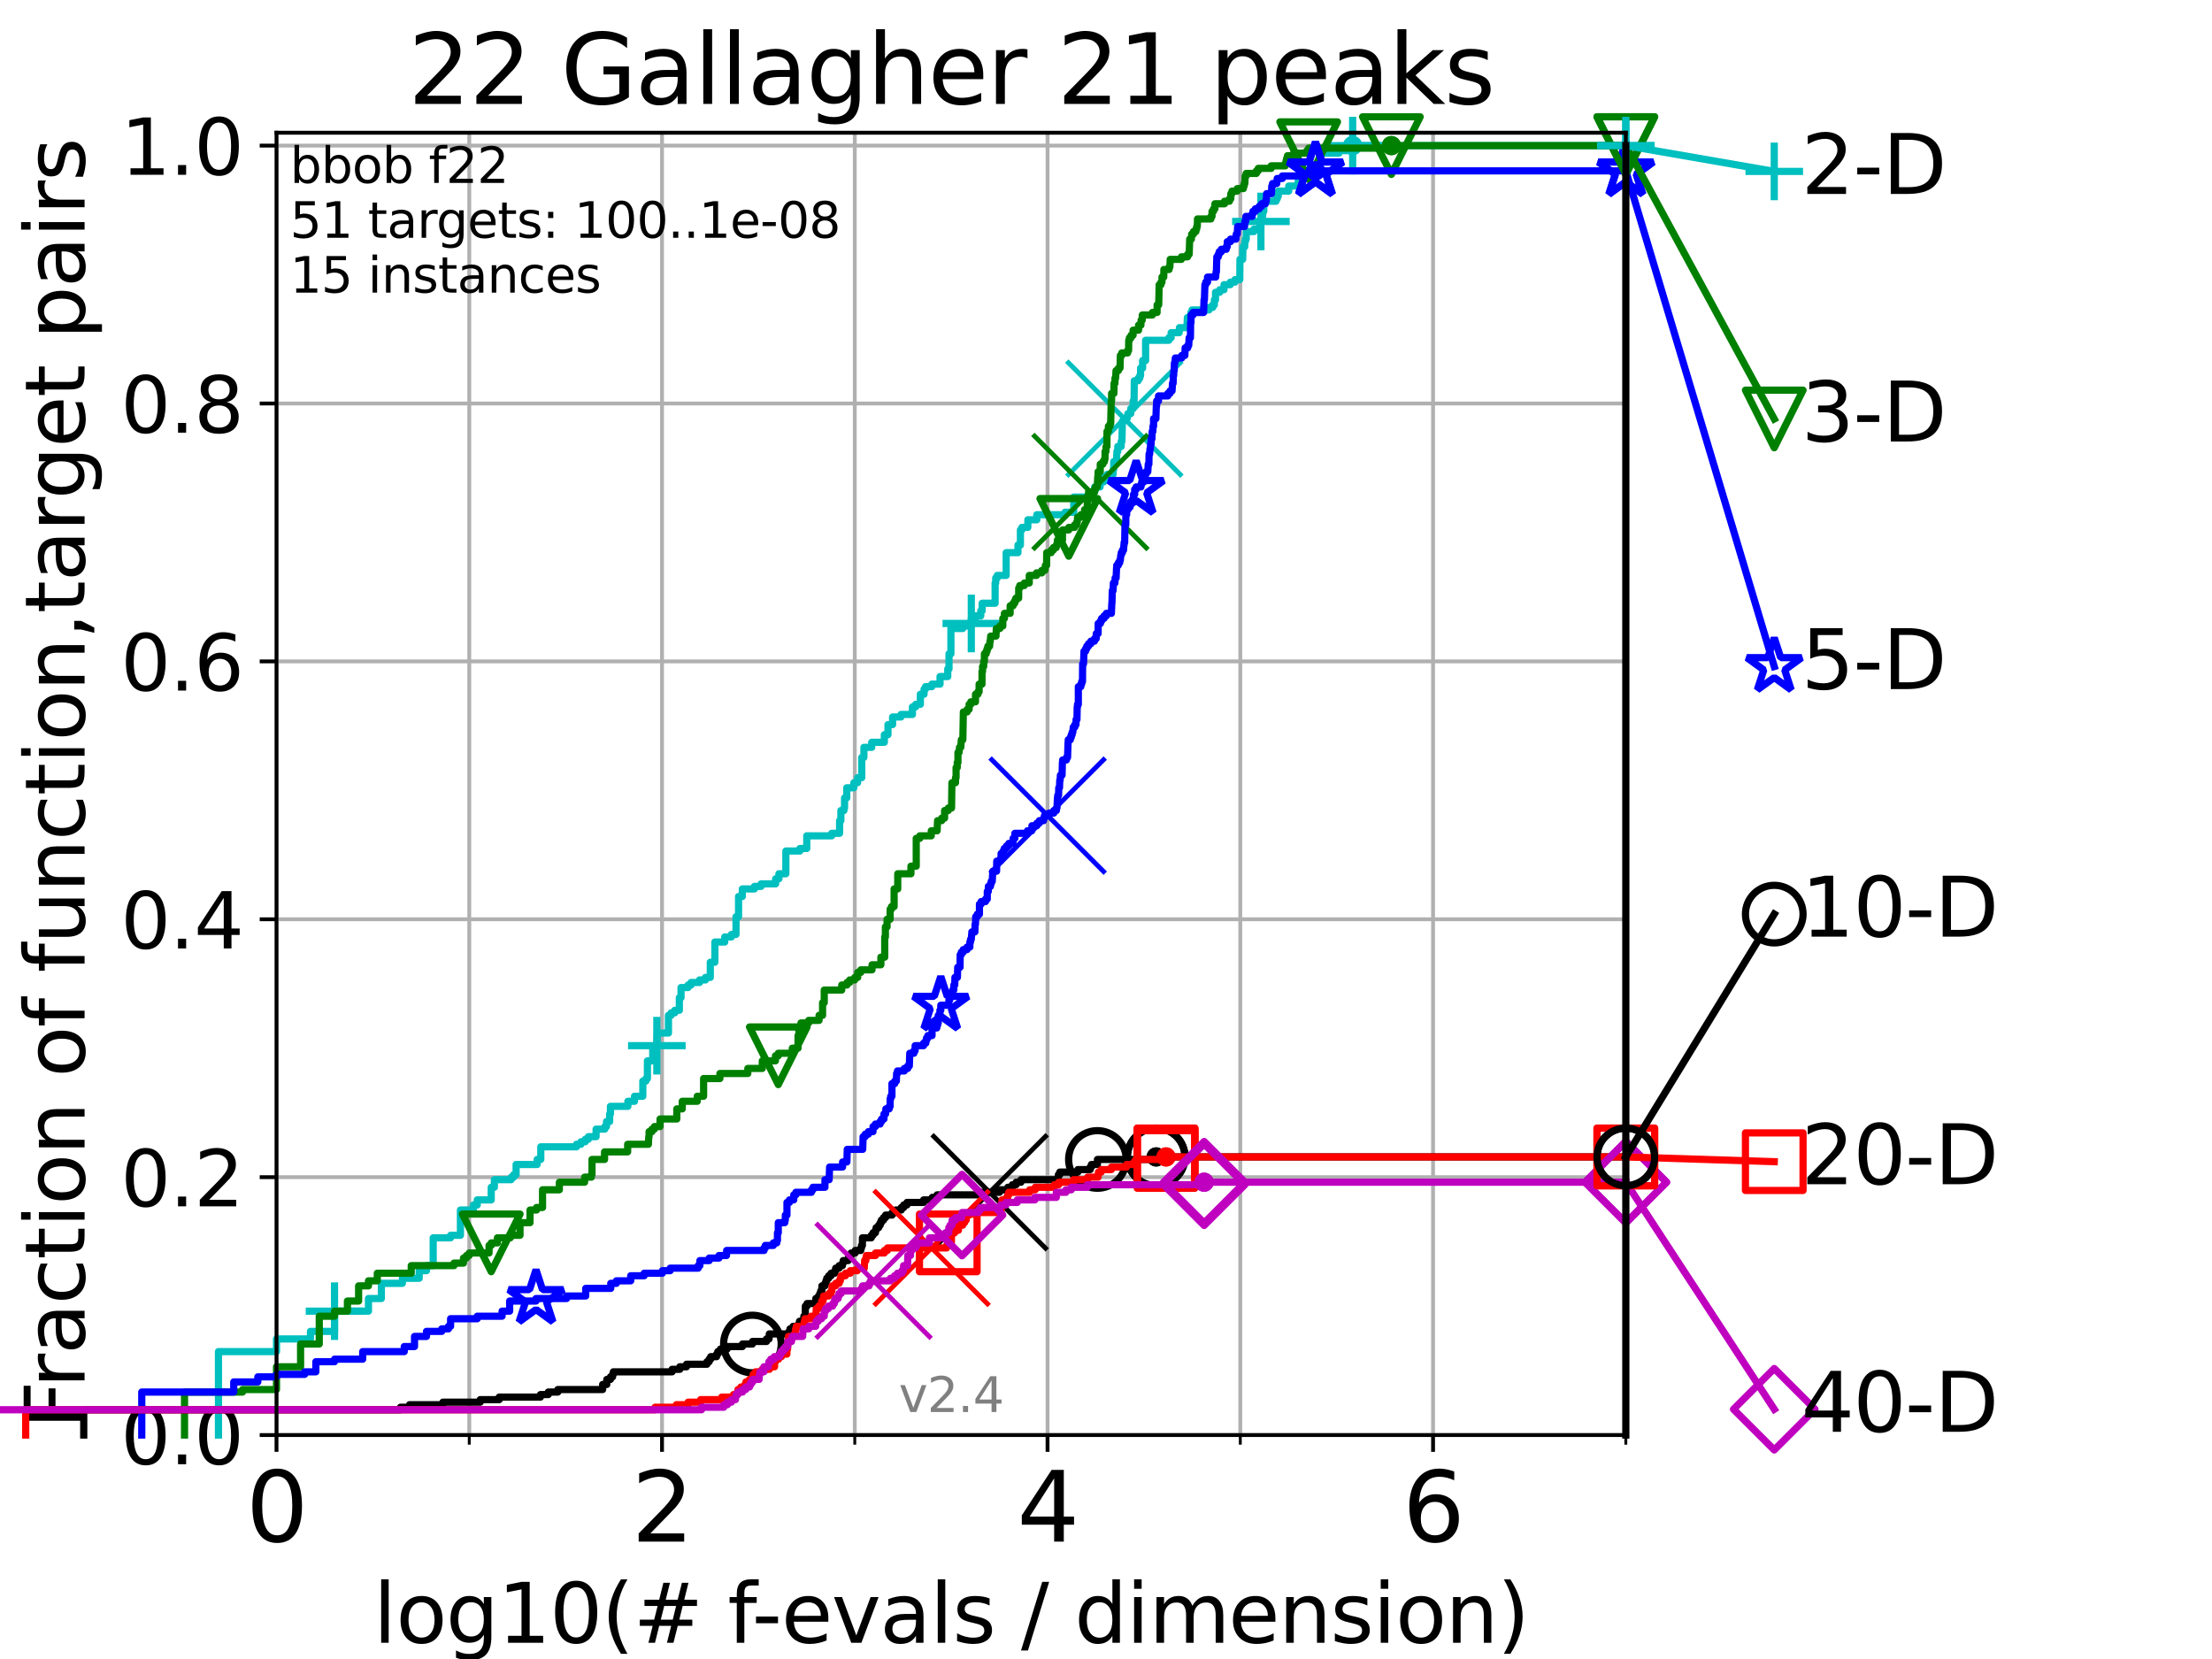 <?xml version="1.0" encoding="utf-8" standalone="no"?>
<!DOCTYPE svg PUBLIC "-//W3C//DTD SVG 1.1//EN"
  "http://www.w3.org/Graphics/SVG/1.1/DTD/svg11.dtd">
<svg height="345.6pt" version="1.1" viewBox="0 0 460.8 345.6" width="460.8pt" xmlns="http://www.w3.org/2000/svg" xmlns:xlink="http://www.w3.org/1999/xlink">
 <defs>
  <style type="text/css">*{stroke-linecap:butt;stroke-linejoin:round;}</style>
 </defs>
 <g id="figure_1">
  <g id="patch_1">
   <path d="M 0 345.6 
L 460.8 345.6 
L 460.8 0 
L 0 0 
z
" style="fill:#ffffff;"/>
  </g>
  <g id="axes_1">
   <g id="patch_2">
    <path d="M 57.6 298.944 
L 338.688 298.944 
L 338.688 27.648 
L 57.6 27.648 
z
" style="fill:#ffffff;"/>
   </g>
   <g id="matplotlib.axis_1">
    <g id="xtick_1">
     <g id="line2d_1">
      <path clip-path="url(#p0f87df0ead)" d="M 57.6 298.944 
L 57.6 27.648 
" style="fill:none;stroke:#b0b0b0;stroke-linecap:square;stroke-width:0.8;"/>
     </g>
     <g id="line2d_2">
      <defs>
       <path d="M 0 0 
L 0 3.5 
" id="m1b21ddee55" style="stroke:#000000;stroke-width:0.8;"/>
      </defs>
      <g>
       <use style="stroke:#000000;stroke-width:0.8;" x="57.6" xlink:href="#m1b21ddee55" y="298.944"/>
      </g>
     </g>
     <g id="text_1">
      <!-- 0 -->
      <g transform="translate(51.237 321.141)scale(0.2 -0.2)">
       <defs>
        <path d="M 2034 4250 
Q 1547 4250 1301 3770 
Q 1056 3291 1056 2328 
Q 1056 1369 1301 889 
Q 1547 409 2034 409 
Q 2525 409 2770 889 
Q 3016 1369 3016 2328 
Q 3016 3291 2770 3770 
Q 2525 4250 2034 4250 
z
M 2034 4750 
Q 2819 4750 3233 4129 
Q 3647 3509 3647 2328 
Q 3647 1150 3233 529 
Q 2819 -91 2034 -91 
Q 1250 -91 836 529 
Q 422 1150 422 2328 
Q 422 3509 836 4129 
Q 1250 4750 2034 4750 
z
" id="DejaVuSans-30" transform="scale(0.016)"/>
       </defs>
       <use xlink:href="#DejaVuSans-30"/>
      </g>
     </g>
    </g>
    <g id="xtick_2">
     <g id="line2d_3">
      <path clip-path="url(#p0f87df0ead)" d="M 137.911 298.944 
L 137.911 27.648 
" style="fill:none;stroke:#b0b0b0;stroke-linecap:square;stroke-width:0.8;"/>
     </g>
     <g id="line2d_4">
      <g>
       <use style="stroke:#000000;stroke-width:0.8;" x="137.911" xlink:href="#m1b21ddee55" y="298.944"/>
      </g>
     </g>
     <g id="text_2">
      <!-- 2 -->
      <g transform="translate(131.548 321.141)scale(0.2 -0.2)">
       <defs>
        <path d="M 1228 531 
L 3431 531 
L 3431 0 
L 469 0 
L 469 531 
Q 828 903 1448 1529 
Q 2069 2156 2228 2338 
Q 2531 2678 2651 2914 
Q 2772 3150 2772 3378 
Q 2772 3750 2511 3984 
Q 2250 4219 1831 4219 
Q 1534 4219 1204 4116 
Q 875 4013 500 3803 
L 500 4441 
Q 881 4594 1212 4672 
Q 1544 4750 1819 4750 
Q 2544 4750 2975 4387 
Q 3406 4025 3406 3419 
Q 3406 3131 3298 2873 
Q 3191 2616 2906 2266 
Q 2828 2175 2409 1742 
Q 1991 1309 1228 531 
z
" id="DejaVuSans-32" transform="scale(0.016)"/>
       </defs>
       <use xlink:href="#DejaVuSans-32"/>
      </g>
     </g>
    </g>
    <g id="xtick_3">
     <g id="line2d_5">
      <path clip-path="url(#p0f87df0ead)" d="M 218.222 298.944 
L 218.222 27.648 
" style="fill:none;stroke:#b0b0b0;stroke-linecap:square;stroke-width:0.8;"/>
     </g>
     <g id="line2d_6">
      <g>
       <use style="stroke:#000000;stroke-width:0.8;" x="218.222" xlink:href="#m1b21ddee55" y="298.944"/>
      </g>
     </g>
     <g id="text_3">
      <!-- 4 -->
      <g transform="translate(211.859 321.141)scale(0.2 -0.2)">
       <defs>
        <path d="M 2419 4116 
L 825 1625 
L 2419 1625 
L 2419 4116 
z
M 2253 4666 
L 3047 4666 
L 3047 1625 
L 3713 1625 
L 3713 1100 
L 3047 1100 
L 3047 0 
L 2419 0 
L 2419 1100 
L 313 1100 
L 313 1709 
L 2253 4666 
z
" id="DejaVuSans-34" transform="scale(0.016)"/>
       </defs>
       <use xlink:href="#DejaVuSans-34"/>
      </g>
     </g>
    </g>
    <g id="xtick_4">
     <g id="line2d_7">
      <path clip-path="url(#p0f87df0ead)" d="M 298.533 298.944 
L 298.533 27.648 
" style="fill:none;stroke:#b0b0b0;stroke-linecap:square;stroke-width:0.8;"/>
     </g>
     <g id="line2d_8">
      <g>
       <use style="stroke:#000000;stroke-width:0.8;" x="298.533" xlink:href="#m1b21ddee55" y="298.944"/>
      </g>
     </g>
     <g id="text_4">
      <!-- 6 -->
      <g transform="translate(292.17 321.141)scale(0.2 -0.2)">
       <defs>
        <path d="M 2113 2584 
Q 1688 2584 1439 2293 
Q 1191 2003 1191 1497 
Q 1191 994 1439 701 
Q 1688 409 2113 409 
Q 2538 409 2786 701 
Q 3034 994 3034 1497 
Q 3034 2003 2786 2293 
Q 2538 2584 2113 2584 
z
M 3366 4563 
L 3366 3988 
Q 3128 4100 2886 4159 
Q 2644 4219 2406 4219 
Q 1781 4219 1451 3797 
Q 1122 3375 1075 2522 
Q 1259 2794 1537 2939 
Q 1816 3084 2150 3084 
Q 2853 3084 3261 2657 
Q 3669 2231 3669 1497 
Q 3669 778 3244 343 
Q 2819 -91 2113 -91 
Q 1303 -91 875 529 
Q 447 1150 447 2328 
Q 447 3434 972 4092 
Q 1497 4750 2381 4750 
Q 2619 4750 2861 4703 
Q 3103 4656 3366 4563 
z
" id="DejaVuSans-36" transform="scale(0.016)"/>
       </defs>
       <use xlink:href="#DejaVuSans-36"/>
      </g>
     </g>
    </g>
    <g id="xtick_5">
     <g id="line2d_9">
      <path clip-path="url(#p0f87df0ead)" d="M 97.755 298.944 
L 97.755 27.648 
" style="fill:none;stroke:#b0b0b0;stroke-linecap:square;stroke-width:0.8;"/>
     </g>
     <g id="line2d_10">
      <defs>
       <path d="M 0 0 
L 0 2 
" id="m40cd3440d8" style="stroke:#000000;stroke-width:0.6;"/>
      </defs>
      <g>
       <use style="stroke:#000000;stroke-width:0.6;" x="97.755" xlink:href="#m40cd3440d8" y="298.944"/>
      </g>
     </g>
    </g>
    <g id="xtick_6">
     <g id="line2d_11">
      <path clip-path="url(#p0f87df0ead)" d="M 178.066 298.944 
L 178.066 27.648 
" style="fill:none;stroke:#b0b0b0;stroke-linecap:square;stroke-width:0.8;"/>
     </g>
     <g id="line2d_12">
      <g>
       <use style="stroke:#000000;stroke-width:0.6;" x="178.066" xlink:href="#m40cd3440d8" y="298.944"/>
      </g>
     </g>
    </g>
    <g id="xtick_7">
     <g id="line2d_13">
      <path clip-path="url(#p0f87df0ead)" d="M 258.377 298.944 
L 258.377 27.648 
" style="fill:none;stroke:#b0b0b0;stroke-linecap:square;stroke-width:0.8;"/>
     </g>
     <g id="line2d_14">
      <g>
       <use style="stroke:#000000;stroke-width:0.6;" x="258.377" xlink:href="#m40cd3440d8" y="298.944"/>
      </g>
     </g>
    </g>
    <g id="xtick_8">
     <g id="line2d_15">
      <path clip-path="url(#p0f87df0ead)" d="M 338.688 298.944 
L 338.688 27.648 
" style="fill:none;stroke:#b0b0b0;stroke-linecap:square;stroke-width:0.8;"/>
     </g>
     <g id="line2d_16">
      <g>
       <use style="stroke:#000000;stroke-width:0.6;" x="338.688" xlink:href="#m40cd3440d8" y="298.944"/>
      </g>
     </g>
    </g>
    <g id="text_5">
     <!-- log10(# f-evals / dimension) -->
     <g transform="translate(77.764 342.218)scale(0.17 -0.17)">
      <defs>
       <path d="M 603 4863 
L 1178 4863 
L 1178 0 
L 603 0 
L 603 4863 
z
" id="DejaVuSans-6c" transform="scale(0.016)"/>
       <path d="M 1959 3097 
Q 1497 3097 1228 2736 
Q 959 2375 959 1747 
Q 959 1119 1226 758 
Q 1494 397 1959 397 
Q 2419 397 2687 759 
Q 2956 1122 2956 1747 
Q 2956 2369 2687 2733 
Q 2419 3097 1959 3097 
z
M 1959 3584 
Q 2709 3584 3137 3096 
Q 3566 2609 3566 1747 
Q 3566 888 3137 398 
Q 2709 -91 1959 -91 
Q 1206 -91 779 398 
Q 353 888 353 1747 
Q 353 2609 779 3096 
Q 1206 3584 1959 3584 
z
" id="DejaVuSans-6f" transform="scale(0.016)"/>
       <path d="M 2906 1791 
Q 2906 2416 2648 2759 
Q 2391 3103 1925 3103 
Q 1463 3103 1205 2759 
Q 947 2416 947 1791 
Q 947 1169 1205 825 
Q 1463 481 1925 481 
Q 2391 481 2648 825 
Q 2906 1169 2906 1791 
z
M 3481 434 
Q 3481 -459 3084 -895 
Q 2688 -1331 1869 -1331 
Q 1566 -1331 1297 -1286 
Q 1028 -1241 775 -1147 
L 775 -588 
Q 1028 -725 1275 -790 
Q 1522 -856 1778 -856 
Q 2344 -856 2625 -561 
Q 2906 -266 2906 331 
L 2906 616 
Q 2728 306 2450 153 
Q 2172 0 1784 0 
Q 1141 0 747 490 
Q 353 981 353 1791 
Q 353 2603 747 3093 
Q 1141 3584 1784 3584 
Q 2172 3584 2450 3431 
Q 2728 3278 2906 2969 
L 2906 3500 
L 3481 3500 
L 3481 434 
z
" id="DejaVuSans-67" transform="scale(0.016)"/>
       <path d="M 794 531 
L 1825 531 
L 1825 4091 
L 703 3866 
L 703 4441 
L 1819 4666 
L 2450 4666 
L 2450 531 
L 3481 531 
L 3481 0 
L 794 0 
L 794 531 
z
" id="DejaVuSans-31" transform="scale(0.016)"/>
       <path d="M 1984 4856 
Q 1566 4138 1362 3434 
Q 1159 2731 1159 2009 
Q 1159 1288 1364 580 
Q 1569 -128 1984 -844 
L 1484 -844 
Q 1016 -109 783 600 
Q 550 1309 550 2009 
Q 550 2706 781 3412 
Q 1013 4119 1484 4856 
L 1984 4856 
z
" id="DejaVuSans-28" transform="scale(0.016)"/>
       <path d="M 3272 2816 
L 2363 2816 
L 2100 1772 
L 3016 1772 
L 3272 2816 
z
M 2803 4594 
L 2478 3297 
L 3391 3297 
L 3719 4594 
L 4219 4594 
L 3897 3297 
L 4872 3297 
L 4872 2816 
L 3775 2816 
L 3519 1772 
L 4513 1772 
L 4513 1294 
L 3397 1294 
L 3072 0 
L 2572 0 
L 2894 1294 
L 1978 1294 
L 1656 0 
L 1153 0 
L 1478 1294 
L 494 1294 
L 494 1772 
L 1594 1772 
L 1856 2816 
L 850 2816 
L 850 3297 
L 1978 3297 
L 2297 4594 
L 2803 4594 
z
" id="DejaVuSans-23" transform="scale(0.016)"/>
       <path id="DejaVuSans-20" transform="scale(0.016)"/>
       <path d="M 2375 4863 
L 2375 4384 
L 1825 4384 
Q 1516 4384 1395 4259 
Q 1275 4134 1275 3809 
L 1275 3500 
L 2222 3500 
L 2222 3053 
L 1275 3053 
L 1275 0 
L 697 0 
L 697 3053 
L 147 3053 
L 147 3500 
L 697 3500 
L 697 3744 
Q 697 4328 969 4595 
Q 1241 4863 1831 4863 
L 2375 4863 
z
" id="DejaVuSans-66" transform="scale(0.016)"/>
       <path d="M 313 2009 
L 1997 2009 
L 1997 1497 
L 313 1497 
L 313 2009 
z
" id="DejaVuSans-2d" transform="scale(0.016)"/>
       <path d="M 3597 1894 
L 3597 1613 
L 953 1613 
Q 991 1019 1311 708 
Q 1631 397 2203 397 
Q 2534 397 2845 478 
Q 3156 559 3463 722 
L 3463 178 
Q 3153 47 2828 -22 
Q 2503 -91 2169 -91 
Q 1331 -91 842 396 
Q 353 884 353 1716 
Q 353 2575 817 3079 
Q 1281 3584 2069 3584 
Q 2775 3584 3186 3129 
Q 3597 2675 3597 1894 
z
M 3022 2063 
Q 3016 2534 2758 2815 
Q 2500 3097 2075 3097 
Q 1594 3097 1305 2825 
Q 1016 2553 972 2059 
L 3022 2063 
z
" id="DejaVuSans-65" transform="scale(0.016)"/>
       <path d="M 191 3500 
L 800 3500 
L 1894 563 
L 2988 3500 
L 3597 3500 
L 2284 0 
L 1503 0 
L 191 3500 
z
" id="DejaVuSans-76" transform="scale(0.016)"/>
       <path d="M 2194 1759 
Q 1497 1759 1228 1600 
Q 959 1441 959 1056 
Q 959 750 1161 570 
Q 1363 391 1709 391 
Q 2188 391 2477 730 
Q 2766 1069 2766 1631 
L 2766 1759 
L 2194 1759 
z
M 3341 1997 
L 3341 0 
L 2766 0 
L 2766 531 
Q 2569 213 2275 61 
Q 1981 -91 1556 -91 
Q 1019 -91 701 211 
Q 384 513 384 1019 
Q 384 1609 779 1909 
Q 1175 2209 1959 2209 
L 2766 2209 
L 2766 2266 
Q 2766 2663 2505 2880 
Q 2244 3097 1772 3097 
Q 1472 3097 1187 3025 
Q 903 2953 641 2809 
L 641 3341 
Q 956 3463 1253 3523 
Q 1550 3584 1831 3584 
Q 2591 3584 2966 3190 
Q 3341 2797 3341 1997 
z
" id="DejaVuSans-61" transform="scale(0.016)"/>
       <path d="M 2834 3397 
L 2834 2853 
Q 2591 2978 2328 3040 
Q 2066 3103 1784 3103 
Q 1356 3103 1142 2972 
Q 928 2841 928 2578 
Q 928 2378 1081 2264 
Q 1234 2150 1697 2047 
L 1894 2003 
Q 2506 1872 2764 1633 
Q 3022 1394 3022 966 
Q 3022 478 2636 193 
Q 2250 -91 1575 -91 
Q 1294 -91 989 -36 
Q 684 19 347 128 
L 347 722 
Q 666 556 975 473 
Q 1284 391 1588 391 
Q 1994 391 2212 530 
Q 2431 669 2431 922 
Q 2431 1156 2273 1281 
Q 2116 1406 1581 1522 
L 1381 1569 
Q 847 1681 609 1914 
Q 372 2147 372 2553 
Q 372 3047 722 3315 
Q 1072 3584 1716 3584 
Q 2034 3584 2315 3537 
Q 2597 3491 2834 3397 
z
" id="DejaVuSans-73" transform="scale(0.016)"/>
       <path d="M 1625 4666 
L 2156 4666 
L 531 -594 
L 0 -594 
L 1625 4666 
z
" id="DejaVuSans-2f" transform="scale(0.016)"/>
       <path d="M 2906 2969 
L 2906 4863 
L 3481 4863 
L 3481 0 
L 2906 0 
L 2906 525 
Q 2725 213 2448 61 
Q 2172 -91 1784 -91 
Q 1150 -91 751 415 
Q 353 922 353 1747 
Q 353 2572 751 3078 
Q 1150 3584 1784 3584 
Q 2172 3584 2448 3432 
Q 2725 3281 2906 2969 
z
M 947 1747 
Q 947 1113 1208 752 
Q 1469 391 1925 391 
Q 2381 391 2643 752 
Q 2906 1113 2906 1747 
Q 2906 2381 2643 2742 
Q 2381 3103 1925 3103 
Q 1469 3103 1208 2742 
Q 947 2381 947 1747 
z
" id="DejaVuSans-64" transform="scale(0.016)"/>
       <path d="M 603 3500 
L 1178 3500 
L 1178 0 
L 603 0 
L 603 3500 
z
M 603 4863 
L 1178 4863 
L 1178 4134 
L 603 4134 
L 603 4863 
z
" id="DejaVuSans-69" transform="scale(0.016)"/>
       <path d="M 3328 2828 
Q 3544 3216 3844 3400 
Q 4144 3584 4550 3584 
Q 5097 3584 5394 3201 
Q 5691 2819 5691 2113 
L 5691 0 
L 5113 0 
L 5113 2094 
Q 5113 2597 4934 2840 
Q 4756 3084 4391 3084 
Q 3944 3084 3684 2787 
Q 3425 2491 3425 1978 
L 3425 0 
L 2847 0 
L 2847 2094 
Q 2847 2600 2669 2842 
Q 2491 3084 2119 3084 
Q 1678 3084 1418 2786 
Q 1159 2488 1159 1978 
L 1159 0 
L 581 0 
L 581 3500 
L 1159 3500 
L 1159 2956 
Q 1356 3278 1631 3431 
Q 1906 3584 2284 3584 
Q 2666 3584 2933 3390 
Q 3200 3197 3328 2828 
z
" id="DejaVuSans-6d" transform="scale(0.016)"/>
       <path d="M 3513 2113 
L 3513 0 
L 2938 0 
L 2938 2094 
Q 2938 2591 2744 2837 
Q 2550 3084 2163 3084 
Q 1697 3084 1428 2787 
Q 1159 2491 1159 1978 
L 1159 0 
L 581 0 
L 581 3500 
L 1159 3500 
L 1159 2956 
Q 1366 3272 1645 3428 
Q 1925 3584 2291 3584 
Q 2894 3584 3203 3211 
Q 3513 2838 3513 2113 
z
" id="DejaVuSans-6e" transform="scale(0.016)"/>
       <path d="M 513 4856 
L 1013 4856 
Q 1481 4119 1714 3412 
Q 1947 2706 1947 2009 
Q 1947 1309 1714 600 
Q 1481 -109 1013 -844 
L 513 -844 
Q 928 -128 1133 580 
Q 1338 1288 1338 2009 
Q 1338 2731 1133 3434 
Q 928 4138 513 4856 
z
" id="DejaVuSans-29" transform="scale(0.016)"/>
      </defs>
      <use xlink:href="#DejaVuSans-6c"/>
      <use x="27.783" xlink:href="#DejaVuSans-6f"/>
      <use x="88.965" xlink:href="#DejaVuSans-67"/>
      <use x="152.441" xlink:href="#DejaVuSans-31"/>
      <use x="216.064" xlink:href="#DejaVuSans-30"/>
      <use x="279.688" xlink:href="#DejaVuSans-28"/>
      <use x="318.701" xlink:href="#DejaVuSans-23"/>
      <use x="402.49" xlink:href="#DejaVuSans-20"/>
      <use x="434.277" xlink:href="#DejaVuSans-66"/>
      <use x="463.982" xlink:href="#DejaVuSans-2d"/>
      <use x="500.066" xlink:href="#DejaVuSans-65"/>
      <use x="561.59" xlink:href="#DejaVuSans-76"/>
      <use x="620.77" xlink:href="#DejaVuSans-61"/>
      <use x="682.049" xlink:href="#DejaVuSans-6c"/>
      <use x="709.832" xlink:href="#DejaVuSans-73"/>
      <use x="761.932" xlink:href="#DejaVuSans-20"/>
      <use x="793.719" xlink:href="#DejaVuSans-2f"/>
      <use x="827.41" xlink:href="#DejaVuSans-20"/>
      <use x="859.197" xlink:href="#DejaVuSans-64"/>
      <use x="922.674" xlink:href="#DejaVuSans-69"/>
      <use x="950.457" xlink:href="#DejaVuSans-6d"/>
      <use x="1047.869" xlink:href="#DejaVuSans-65"/>
      <use x="1109.393" xlink:href="#DejaVuSans-6e"/>
      <use x="1172.771" xlink:href="#DejaVuSans-73"/>
      <use x="1224.871" xlink:href="#DejaVuSans-69"/>
      <use x="1252.654" xlink:href="#DejaVuSans-6f"/>
      <use x="1313.836" xlink:href="#DejaVuSans-6e"/>
      <use x="1377.215" xlink:href="#DejaVuSans-29"/>
     </g>
    </g>
   </g>
   <g id="matplotlib.axis_2">
    <g id="ytick_1">
     <g id="line2d_17">
      <path clip-path="url(#p0f87df0ead)" d="M 57.6 298.944 
L 338.688 298.944 
" style="fill:none;stroke:#b0b0b0;stroke-linecap:square;stroke-width:0.8;"/>
     </g>
     <g id="line2d_18">
      <defs>
       <path d="M 0 0 
L -3.5 0 
" id="m9efdd88b1d" style="stroke:#000000;stroke-width:0.8;"/>
      </defs>
      <g>
       <use style="stroke:#000000;stroke-width:0.8;" x="57.6" xlink:href="#m9efdd88b1d" y="298.944"/>
      </g>
     </g>
     <g id="text_6">
      <!-- 0.0 -->
      <g transform="translate(25.155 305.023)scale(0.16 -0.16)">
       <defs>
        <path d="M 684 794 
L 1344 794 
L 1344 0 
L 684 0 
L 684 794 
z
" id="DejaVuSans-2e" transform="scale(0.016)"/>
       </defs>
       <use xlink:href="#DejaVuSans-30"/>
       <use x="63.623" xlink:href="#DejaVuSans-2e"/>
       <use x="95.41" xlink:href="#DejaVuSans-30"/>
      </g>
     </g>
    </g>
    <g id="ytick_2">
     <g id="line2d_19">
      <path clip-path="url(#p0f87df0ead)" d="M 57.6 245.222 
L 338.688 245.222 
" style="fill:none;stroke:#b0b0b0;stroke-linecap:square;stroke-width:0.8;"/>
     </g>
     <g id="line2d_20">
      <g>
       <use style="stroke:#000000;stroke-width:0.8;" x="57.6" xlink:href="#m9efdd88b1d" y="245.222"/>
      </g>
     </g>
     <g id="text_7">
      <!-- 0.2 -->
      <g transform="translate(25.155 251.301)scale(0.16 -0.16)">
       <use xlink:href="#DejaVuSans-30"/>
       <use x="63.623" xlink:href="#DejaVuSans-2e"/>
       <use x="95.41" xlink:href="#DejaVuSans-32"/>
      </g>
     </g>
    </g>
    <g id="ytick_3">
     <g id="line2d_21">
      <path clip-path="url(#p0f87df0ead)" d="M 57.6 191.5 
L 338.688 191.5 
" style="fill:none;stroke:#b0b0b0;stroke-linecap:square;stroke-width:0.8;"/>
     </g>
     <g id="line2d_22">
      <g>
       <use style="stroke:#000000;stroke-width:0.8;" x="57.6" xlink:href="#m9efdd88b1d" y="191.5"/>
      </g>
     </g>
     <g id="text_8">
      <!-- 0.4 -->
      <g transform="translate(25.155 197.579)scale(0.16 -0.16)">
       <use xlink:href="#DejaVuSans-30"/>
       <use x="63.623" xlink:href="#DejaVuSans-2e"/>
       <use x="95.41" xlink:href="#DejaVuSans-34"/>
      </g>
     </g>
    </g>
    <g id="ytick_4">
     <g id="line2d_23">
      <path clip-path="url(#p0f87df0ead)" d="M 57.6 137.778 
L 338.688 137.778 
" style="fill:none;stroke:#b0b0b0;stroke-linecap:square;stroke-width:0.8;"/>
     </g>
     <g id="line2d_24">
      <g>
       <use style="stroke:#000000;stroke-width:0.8;" x="57.6" xlink:href="#m9efdd88b1d" y="137.778"/>
      </g>
     </g>
     <g id="text_9">
      <!-- 0.6 -->
      <g transform="translate(25.155 143.857)scale(0.16 -0.16)">
       <use xlink:href="#DejaVuSans-30"/>
       <use x="63.623" xlink:href="#DejaVuSans-2e"/>
       <use x="95.41" xlink:href="#DejaVuSans-36"/>
      </g>
     </g>
    </g>
    <g id="ytick_5">
     <g id="line2d_25">
      <path clip-path="url(#p0f87df0ead)" d="M 57.6 84.056 
L 338.688 84.056 
" style="fill:none;stroke:#b0b0b0;stroke-linecap:square;stroke-width:0.8;"/>
     </g>
     <g id="line2d_26">
      <g>
       <use style="stroke:#000000;stroke-width:0.8;" x="57.6" xlink:href="#m9efdd88b1d" y="84.056"/>
      </g>
     </g>
     <g id="text_10">
      <!-- 0.8 -->
      <g transform="translate(25.155 90.135)scale(0.16 -0.16)">
       <defs>
        <path d="M 2034 2216 
Q 1584 2216 1326 1975 
Q 1069 1734 1069 1313 
Q 1069 891 1326 650 
Q 1584 409 2034 409 
Q 2484 409 2743 651 
Q 3003 894 3003 1313 
Q 3003 1734 2745 1975 
Q 2488 2216 2034 2216 
z
M 1403 2484 
Q 997 2584 770 2862 
Q 544 3141 544 3541 
Q 544 4100 942 4425 
Q 1341 4750 2034 4750 
Q 2731 4750 3128 4425 
Q 3525 4100 3525 3541 
Q 3525 3141 3298 2862 
Q 3072 2584 2669 2484 
Q 3125 2378 3379 2068 
Q 3634 1759 3634 1313 
Q 3634 634 3220 271 
Q 2806 -91 2034 -91 
Q 1263 -91 848 271 
Q 434 634 434 1313 
Q 434 1759 690 2068 
Q 947 2378 1403 2484 
z
M 1172 3481 
Q 1172 3119 1398 2916 
Q 1625 2713 2034 2713 
Q 2441 2713 2670 2916 
Q 2900 3119 2900 3481 
Q 2900 3844 2670 4047 
Q 2441 4250 2034 4250 
Q 1625 4250 1398 4047 
Q 1172 3844 1172 3481 
z
" id="DejaVuSans-38" transform="scale(0.016)"/>
       </defs>
       <use xlink:href="#DejaVuSans-30"/>
       <use x="63.623" xlink:href="#DejaVuSans-2e"/>
       <use x="95.41" xlink:href="#DejaVuSans-38"/>
      </g>
     </g>
    </g>
    <g id="ytick_6">
     <g id="line2d_27">
      <path clip-path="url(#p0f87df0ead)" d="M 57.6 30.334 
L 338.688 30.334 
" style="fill:none;stroke:#b0b0b0;stroke-linecap:square;stroke-width:0.8;"/>
     </g>
     <g id="line2d_28">
      <g>
       <use style="stroke:#000000;stroke-width:0.8;" x="57.6" xlink:href="#m9efdd88b1d" y="30.334"/>
      </g>
     </g>
     <g id="text_11">
      <!-- 1.0 -->
      <g transform="translate(25.155 36.413)scale(0.16 -0.16)">
       <use xlink:href="#DejaVuSans-31"/>
       <use x="63.623" xlink:href="#DejaVuSans-2e"/>
       <use x="95.41" xlink:href="#DejaVuSans-30"/>
      </g>
     </g>
    </g>
    <g id="text_12">
     <!-- Fraction of function,target pairs -->
     <g transform="translate(17.62 297.681)rotate(-90)scale(0.17 -0.17)">
      <defs>
       <path d="M 628 4666 
L 3309 4666 
L 3309 4134 
L 1259 4134 
L 1259 2759 
L 3109 2759 
L 3109 2228 
L 1259 2228 
L 1259 0 
L 628 0 
L 628 4666 
z
" id="DejaVuSans-46" transform="scale(0.016)"/>
       <path d="M 2631 2963 
Q 2534 3019 2420 3045 
Q 2306 3072 2169 3072 
Q 1681 3072 1420 2755 
Q 1159 2438 1159 1844 
L 1159 0 
L 581 0 
L 581 3500 
L 1159 3500 
L 1159 2956 
Q 1341 3275 1631 3429 
Q 1922 3584 2338 3584 
Q 2397 3584 2469 3576 
Q 2541 3569 2628 3553 
L 2631 2963 
z
" id="DejaVuSans-72" transform="scale(0.016)"/>
       <path d="M 3122 3366 
L 3122 2828 
Q 2878 2963 2633 3030 
Q 2388 3097 2138 3097 
Q 1578 3097 1268 2742 
Q 959 2388 959 1747 
Q 959 1106 1268 751 
Q 1578 397 2138 397 
Q 2388 397 2633 464 
Q 2878 531 3122 666 
L 3122 134 
Q 2881 22 2623 -34 
Q 2366 -91 2075 -91 
Q 1284 -91 818 406 
Q 353 903 353 1747 
Q 353 2603 823 3093 
Q 1294 3584 2113 3584 
Q 2378 3584 2631 3529 
Q 2884 3475 3122 3366 
z
" id="DejaVuSans-63" transform="scale(0.016)"/>
       <path d="M 1172 4494 
L 1172 3500 
L 2356 3500 
L 2356 3053 
L 1172 3053 
L 1172 1153 
Q 1172 725 1289 603 
Q 1406 481 1766 481 
L 2356 481 
L 2356 0 
L 1766 0 
Q 1100 0 847 248 
Q 594 497 594 1153 
L 594 3053 
L 172 3053 
L 172 3500 
L 594 3500 
L 594 4494 
L 1172 4494 
z
" id="DejaVuSans-74" transform="scale(0.016)"/>
       <path d="M 544 1381 
L 544 3500 
L 1119 3500 
L 1119 1403 
Q 1119 906 1312 657 
Q 1506 409 1894 409 
Q 2359 409 2629 706 
Q 2900 1003 2900 1516 
L 2900 3500 
L 3475 3500 
L 3475 0 
L 2900 0 
L 2900 538 
Q 2691 219 2414 64 
Q 2138 -91 1772 -91 
Q 1169 -91 856 284 
Q 544 659 544 1381 
z
M 1991 3584 
L 1991 3584 
z
" id="DejaVuSans-75" transform="scale(0.016)"/>
       <path d="M 750 794 
L 1409 794 
L 1409 256 
L 897 -744 
L 494 -744 
L 750 256 
L 750 794 
z
" id="DejaVuSans-2c" transform="scale(0.016)"/>
       <path d="M 1159 525 
L 1159 -1331 
L 581 -1331 
L 581 3500 
L 1159 3500 
L 1159 2969 
Q 1341 3281 1617 3432 
Q 1894 3584 2278 3584 
Q 2916 3584 3314 3078 
Q 3713 2572 3713 1747 
Q 3713 922 3314 415 
Q 2916 -91 2278 -91 
Q 1894 -91 1617 61 
Q 1341 213 1159 525 
z
M 3116 1747 
Q 3116 2381 2855 2742 
Q 2594 3103 2138 3103 
Q 1681 3103 1420 2742 
Q 1159 2381 1159 1747 
Q 1159 1113 1420 752 
Q 1681 391 2138 391 
Q 2594 391 2855 752 
Q 3116 1113 3116 1747 
z
" id="DejaVuSans-70" transform="scale(0.016)"/>
      </defs>
      <use xlink:href="#DejaVuSans-46"/>
      <use x="50.27" xlink:href="#DejaVuSans-72"/>
      <use x="91.383" xlink:href="#DejaVuSans-61"/>
      <use x="152.662" xlink:href="#DejaVuSans-63"/>
      <use x="207.643" xlink:href="#DejaVuSans-74"/>
      <use x="246.852" xlink:href="#DejaVuSans-69"/>
      <use x="274.635" xlink:href="#DejaVuSans-6f"/>
      <use x="335.816" xlink:href="#DejaVuSans-6e"/>
      <use x="399.195" xlink:href="#DejaVuSans-20"/>
      <use x="430.982" xlink:href="#DejaVuSans-6f"/>
      <use x="492.164" xlink:href="#DejaVuSans-66"/>
      <use x="527.369" xlink:href="#DejaVuSans-20"/>
      <use x="559.156" xlink:href="#DejaVuSans-66"/>
      <use x="594.361" xlink:href="#DejaVuSans-75"/>
      <use x="657.74" xlink:href="#DejaVuSans-6e"/>
      <use x="721.119" xlink:href="#DejaVuSans-63"/>
      <use x="776.1" xlink:href="#DejaVuSans-74"/>
      <use x="815.309" xlink:href="#DejaVuSans-69"/>
      <use x="843.092" xlink:href="#DejaVuSans-6f"/>
      <use x="904.273" xlink:href="#DejaVuSans-6e"/>
      <use x="967.652" xlink:href="#DejaVuSans-2c"/>
      <use x="999.439" xlink:href="#DejaVuSans-74"/>
      <use x="1038.648" xlink:href="#DejaVuSans-61"/>
      <use x="1099.928" xlink:href="#DejaVuSans-72"/>
      <use x="1139.291" xlink:href="#DejaVuSans-67"/>
      <use x="1202.768" xlink:href="#DejaVuSans-65"/>
      <use x="1264.291" xlink:href="#DejaVuSans-74"/>
      <use x="1303.5" xlink:href="#DejaVuSans-20"/>
      <use x="1335.287" xlink:href="#DejaVuSans-70"/>
      <use x="1398.764" xlink:href="#DejaVuSans-61"/>
      <use x="1460.043" xlink:href="#DejaVuSans-69"/>
      <use x="1487.826" xlink:href="#DejaVuSans-72"/>
      <use x="1528.939" xlink:href="#DejaVuSans-73"/>
     </g>
    </g>
   </g>
   <g id="line2d_29">
    <defs>
     <path d="M 0 1.5 
C 0.398 1.5 0.779 1.342 1.061 1.061 
C 1.342 0.779 1.5 0.398 1.5 0 
C 1.5 -0.398 1.342 -0.779 1.061 -1.061 
C 0.779 -1.342 0.398 -1.5 0 -1.5 
C -0.398 -1.5 -0.779 -1.342 -1.061 -1.061 
C -1.342 -0.779 -1.5 -0.398 -1.5 0 
C -1.5 0.398 -1.342 0.779 -1.061 1.061 
C -0.779 1.342 -0.398 1.5 0 1.5 
z
" id="m8577fda690" style="stroke:#00bfbf;"/>
    </defs>
    <g>
     <use style="fill:#00bfbf;stroke:#00bfbf;" x="281.783" xlink:href="#m8577fda690" y="30.334"/>
     <use style="fill:#00bfbf;stroke:#00bfbf;" x="281.783" xlink:href="#m8577fda690" y="30.334"/>
    </g>
   </g>
   <g id="line2d_30">
    <path d="M 45.512 298.944 
L 45.512 281.563 
L 57.6 281.563 
L 57.6 278.93 
L 64.671 278.93 
L 64.671 277.35 
L 69.688 277.35 
L 69.688 273.136 
L 76.759 273.136 
L 76.759 270.503 
L 79.447 270.503 
L 79.447 267.343 
L 83.83 267.343 
L 83.83 266.289 
L 87.33 266.289 
L 87.33 264.709 
L 88.847 264.709 
L 88.847 263.656 
L 90.243 263.656 
L 90.243 257.862 
L 93.864 257.862 
L 93.864 257.336 
L 95.918 257.336 
L 95.918 252.069 
L 98.606 252.069 
L 98.606 251.016 
L 99.418 251.016 
L 99.418 249.962 
L 102.331 249.962 
L 102.331 247.329 
L 102.989 247.329 
L 102.989 245.749 
L 106.489 245.749 
L 106.489 245.222 
L 107.009 245.222 
L 107.009 244.695 
L 107.515 244.695 
L 107.515 242.589 
L 111.897 242.589 
L 111.897 241.535 
L 112.656 241.535 
L 112.656 238.902 
L 120.094 238.902 
L 120.094 238.375 
L 121.037 238.375 
L 121.037 237.848 
L 121.931 237.848 
L 121.931 237.322 
L 122.573 237.322 
L 122.573 236.795 
L 124.178 236.795 
L 124.178 235.215 
L 125.996 235.215 
L 125.996 234.688 
L 126.338 234.688 
L 126.338 233.635 
L 127.003 233.635 
L 127.003 232.055 
L 127.165 232.055 
L 127.165 230.475 
L 130.796 230.475 
L 130.796 229.421 
L 132.182 229.421 
L 132.182 228.368 
L 133.91 228.368 
L 133.91 225.208 
L 134.556 225.208 
L 134.556 224.681 
L 134.87 224.681 
L 134.87 220.994 
L 135.976 220.994 
L 135.976 218.361 
L 136.832 218.361 
L 136.924 215.201 
L 139.253 215.201 
L 139.253 211.514 
L 139.809 211.514 
L 139.809 210.987 
L 140.574 210.987 
L 140.574 210.461 
L 141.521 210.461 
L 141.521 207.827 
L 141.872 207.827 
L 141.872 205.721 
L 143.337 205.721 
L 143.337 205.194 
L 143.965 205.194 
L 143.965 204.667 
L 145.722 204.667 
L 145.722 204.141 
L 146.958 204.141 
L 146.958 203.614 
L 147.967 203.614 
L 147.967 200.454 
L 148.92 200.454 
L 148.92 196.24 
L 150.974 196.24 
L 150.974 195.187 
L 152.36 195.187 
L 152.36 194.66 
L 153.323 194.66 
L 153.323 190.973 
L 153.855 190.973 
L 153.855 186.76 
L 154.641 186.76 
L 154.641 185.18 
L 157.157 185.18 
L 157.157 184.653 
L 158.546 184.653 
L 158.546 184.126 
L 161.578 184.126 
L 161.578 183.073 
L 162.26 183.073 
L 162.26 182.02 
L 163.709 182.02 
L 163.709 177.28 
L 166.629 177.28 
L 166.629 176.753 
L 168.063 176.753 
L 168.063 174.119 
L 173.257 174.119 
L 173.257 173.593 
L 174.901 173.593 
L 174.901 170.959 
L 175.17 170.959 
L 175.17 168.853 
L 175.807 168.853 
L 175.807 168.326 
L 175.936 168.326 
L 175.936 166.219 
L 176.393 166.219 
L 176.393 164.112 
L 177.865 164.112 
L 177.865 163.059 
L 178.658 163.059 
L 178.658 162.006 
L 179.521 162.006 
L 179.521 157.792 
L 179.965 157.792 
L 179.965 155.685 
L 181.591 155.685 
L 181.591 154.632 
L 184.224 154.632 
L 184.224 153.052 
L 184.98 153.052 
L 184.98 150.945 
L 185.944 150.945 
L 185.944 149.365 
L 187.686 149.365 
L 187.686 148.838 
L 190.076 148.838 
L 190.076 147.258 
L 190.75 147.258 
L 190.75 146.732 
L 191.729 146.732 
L 191.729 144.625 
L 192.497 144.625 
L 192.497 143.572 
L 192.788 143.572 
L 192.788 143.045 
L 194.112 143.045 
L 194.112 142.518 
L 195.828 142.518 
L 195.828 140.938 
L 197.433 140.938 
L 197.433 139.358 
L 197.696 139.358 
L 197.696 136.198 
L 198.09 136.198 
L 198.09 130.931 
L 200.554 130.931 
L 200.554 130.404 
L 202.045 130.404 
L 202.045 129.878 
L 202.342 129.878 
L 202.342 128.824 
L 203.17 128.824 
L 203.17 128.298 
L 204.308 128.298 
L 204.308 127.244 
L 204.604 127.244 
L 204.604 125.664 
L 207.302 125.664 
L 207.302 121.451 
L 207.424 121.451 
L 207.424 120.397 
L 207.753 120.397 
L 207.753 119.871 
L 209.604 119.871 
L 209.604 115.131 
L 212.061 115.131 
L 212.061 113.55 
L 212.571 113.55 
L 212.571 110.39 
L 212.874 110.39 
L 212.874 109.864 
L 214.119 109.864 
L 214.119 108.284 
L 215.978 108.284 
L 215.978 107.23 
L 221.875 107.23 
L 221.875 106.704 
L 223.681 106.704 
L 223.681 103.543 
L 226.802 103.543 
L 226.802 103.017 
L 227.784 103.017 
L 227.784 102.49 
L 228.038 102.49 
L 228.038 101.437 
L 229.166 101.437 
L 229.166 100.383 
L 229.92 100.383 
L 229.92 99.857 
L 230.128 99.857 
L 230.128 99.33 
L 230.671 99.33 
L 230.671 98.803 
L 231.889 98.803 
L 231.918 97.75 
L 232.006 97.75 
L 232.006 96.17 
L 232.583 96.17 
L 232.673 94.063 
L 232.85 94.063 
L 232.85 93.01 
L 233.567 93.01 
L 233.567 91.956 
L 233.717 91.956 
L 233.819 87.743 
L 234.106 87.743 
L 234.106 87.216 
L 234.804 87.216 
L 234.804 86.69 
L 234.965 86.69 
L 234.965 86.163 
L 235.558 86.163 
L 235.558 85.109 
L 236.053 85.109 
L 236.053 83.529 
L 236.248 83.529 
L 236.292 79.316 
L 237.108 79.316 
L 237.108 78.789 
L 237.43 78.789 
L 237.43 78.263 
L 237.599 78.263 
L 237.599 76.682 
L 238.027 76.682 
L 238.027 75.102 
L 238.65 75.102 
L 238.65 70.889 
L 243.492 70.889 
L 243.492 70.362 
L 243.965 70.362 
L 243.965 69.309 
L 245.638 69.309 
L 245.697 68.255 
L 247.25 68.255 
L 247.353 66.149 
L 248.081 66.149 
L 248.081 65.095 
L 248.317 65.095 
L 248.317 64.569 
L 251.854 64.569 
L 251.854 64.042 
L 252.638 64.042 
L 252.638 63.515 
L 252.975 63.515 
L 252.975 62.462 
L 253.215 62.462 
L 253.215 60.882 
L 254.1 60.882 
L 254.1 60.355 
L 254.986 60.355 
L 254.986 59.302 
L 256.3 59.302 
L 256.3 58.775 
L 257.266 58.775 
L 257.266 58.248 
L 258.274 58.248 
L 258.299 54.035 
L 258.875 54.035 
L 258.928 51.402 
L 259.307 51.402 
L 259.307 50.348 
L 259.431 50.348 
L 259.431 49.821 
L 259.616 49.821 
L 259.616 48.241 
L 261.217 48.241 
L 261.217 47.715 
L 262.409 47.715 
L 262.409 47.188 
L 262.566 47.188 
L 262.673 46.135 
L 262.715 46.135 
L 262.715 45.081 
L 263.02 45.081 
L 263.121 44.028 
L 263.271 44.028 
L 263.271 41.921 
L 265.825 41.921 
L 265.825 41.395 
L 266.08 41.395 
L 266.08 40.868 
L 266.291 40.868 
L 266.291 39.814 
L 268.463 39.814 
L 268.463 38.761 
L 270.437 38.761 
L 270.437 37.708 
L 270.754 37.708 
L 270.754 37.181 
L 272.486 37.181 
L 272.497 36.128 
L 273.093 36.128 
L 273.093 35.601 
L 274.339 35.601 
L 274.339 35.074 
L 274.67 35.074 
L 274.67 34.021 
L 274.799 34.021 
L 274.876 31.914 
L 278.924 31.914 
L 278.924 31.387 
L 280.603 31.387 
L 280.603 30.861 
L 281.783 30.861 
L 281.783 30.334 
L 338.688 30.334 
L 338.688 30.334 
" style="fill:none;stroke:#00bfbf;stroke-linecap:square;stroke-width:1.5;"/>
   </g>
   <g id="line2d_31">
    <defs>
     <path d="M -6 0 
L 6 0 
M 0 6 
L 0 -6 
" id="m674c9ec7b7" style="stroke:#00bfbf;stroke-width:1.5;"/>
    </defs>
    <g>
     <use style="fill-opacity:0;stroke:#00bfbf;stroke-width:1.5;" x="69.688" xlink:href="#m674c9ec7b7" y="273.136"/>
     <use style="fill-opacity:0;stroke:#00bfbf;stroke-width:1.5;" x="136.832" xlink:href="#m674c9ec7b7" y="217.834"/>
     <use style="fill-opacity:0;stroke:#00bfbf;stroke-width:1.5;" x="202.342" xlink:href="#m674c9ec7b7" y="129.878"/>
     <use style="fill-opacity:0;stroke:#00bfbf;stroke-width:1.5;" x="262.673" xlink:href="#m674c9ec7b7" y="46.135"/>
     <use style="fill-opacity:0;stroke:#00bfbf;stroke-width:1.5;" x="281.783" xlink:href="#m674c9ec7b7" y="30.334"/>
     <use style="fill-opacity:0;stroke:#00bfbf;stroke-width:1.5;" x="338.688" xlink:href="#m674c9ec7b7" y="30.334"/>
    </g>
   </g>
   <g id="line2d_32">
    <path style="fill:none;stroke:#00bfbf;stroke-linecap:square;stroke-width:1.5;"/>
    <g/>
   </g>
   <g id="line2d_33">
    <path clip-path="url(#p0f87df0ead)" d="M 234.223 87.216 
" style="fill:none;stroke:#00bfbf;stroke-linecap:square;stroke-width:1.5;"/>
    <defs>
     <path d="M -12 12 
L 12 -12 
M -12 -12 
L 12 12 
" id="mc07254bf86" style="stroke:#00bfbf;"/>
    </defs>
    <g clip-path="url(#p0f87df0ead)">
     <use style="fill:#00bfbf;stroke:#00bfbf;" x="234.223" xlink:href="#mc07254bf86" y="87.216"/>
    </g>
   </g>
   <g id="line2d_34">
    <defs>
     <path d="M 0 1.5 
C 0.398 1.5 0.779 1.342 1.061 1.061 
C 1.342 0.779 1.5 0.398 1.5 0 
C 1.5 -0.398 1.342 -0.779 1.061 -1.061 
C 0.779 -1.342 0.398 -1.5 0 -1.5 
C -0.398 -1.5 -0.779 -1.342 -1.061 -1.061 
C -1.342 -0.779 -1.5 -0.398 -1.5 0 
C -1.5 0.398 -1.342 0.779 -1.061 1.061 
C -0.779 1.342 -0.398 1.5 0 1.5 
z
" id="m211984827c" style="stroke:#008000;"/>
    </defs>
    <g>
     <use style="fill:#008000;stroke:#008000;" x="289.851" xlink:href="#m211984827c" y="30.334"/>
     <use style="fill:#008000;stroke:#008000;" x="289.851" xlink:href="#m211984827c" y="30.334"/>
    </g>
   </g>
   <g id="line2d_35">
    <path d="M 38.441 298.944 
L 38.441 289.99 
L 50.529 289.99 
L 50.529 289.464 
L 57.6 289.464 
L 57.6 284.723 
L 62.617 284.723 
L 62.617 279.983 
L 66.508 279.983 
L 66.508 274.19 
L 69.688 274.19 
L 69.688 273.136 
L 72.376 273.136 
L 72.376 271.03 
L 74.705 271.03 
L 74.705 267.87 
L 76.759 267.87 
L 76.759 266.816 
L 78.596 266.816 
L 78.596 265.236 
L 85.667 265.236 
L 85.667 263.656 
L 94.576 263.656 
L 94.576 263.129 
L 96.552 263.129 
L 96.552 262.076 
L 97.164 262.076 
L 97.164 261.549 
L 97.755 261.549 
L 97.755 261.023 
L 101.878 261.023 
L 101.878 259.443 
L 102.331 259.443 
L 102.331 258.916 
L 103.623 258.916 
L 103.623 257.862 
L 106.312 257.862 
L 106.312 257.336 
L 108.326 257.336 
L 108.326 254.702 
L 110.415 254.702 
L 110.415 252.069 
L 111.768 252.069 
L 111.768 251.542 
L 113.023 251.542 
L 113.023 247.855 
L 116.523 247.855 
L 116.523 246.275 
L 121.785 246.275 
L 121.785 245.222 
L 123.193 245.222 
L 123.193 244.695 
L 123.327 244.695 
L 123.327 241.535 
L 125.939 241.535 
L 125.939 239.955 
L 130.752 239.955 
L 130.752 238.375 
L 135.077 238.375 
L 135.145 236.795 
L 135.213 236.795 
L 135.213 235.742 
L 135.813 235.742 
L 135.813 235.215 
L 136.33 235.215 
L 136.33 234.688 
L 137.499 234.688 
L 137.499 233.108 
L 140.993 233.108 
L 140.993 231.001 
L 142.125 231.001 
L 142.125 229.421 
L 145.251 229.421 
L 145.251 228.368 
L 146.573 228.368 
L 146.573 224.681 
L 149.97 224.681 
L 149.97 223.628 
L 155.783 223.628 
L 155.783 222.575 
L 158.802 222.575 
L 158.802 220.994 
L 161.541 220.994 
L 161.541 219.941 
L 162.13 219.941 
L 162.13 219.414 
L 165.047 219.414 
L 165.047 218.361 
L 166.244 218.361 
L 166.244 215.728 
L 166.426 215.728 
L 166.426 214.674 
L 166.851 214.674 
L 166.851 213.094 
L 168.466 213.094 
L 168.466 212.567 
L 170.625 212.567 
L 170.625 211.514 
L 171.358 211.514 
L 171.358 208.881 
L 171.704 208.881 
L 171.704 206.247 
L 175.348 206.247 
L 175.348 205.194 
L 176.441 205.194 
L 176.441 204.667 
L 177.006 204.667 
L 177.006 204.141 
L 178.06 204.141 
L 178.06 203.614 
L 178.672 203.614 
L 178.672 202.56 
L 179.328 202.56 
L 179.328 202.034 
L 181.662 202.034 
L 181.662 200.98 
L 183.505 200.98 
L 183.505 199.4 
L 184.304 199.4 
L 184.304 195.187 
L 184.442 195.187 
L 184.442 193.08 
L 184.797 193.08 
L 184.797 191.5 
L 185.429 191.5 
L 185.429 189.393 
L 185.709 189.393 
L 185.709 188.867 
L 186.259 188.867 
L 186.259 185.18 
L 187.013 185.18 
L 187.02 182.02 
L 189.766 182.02 
L 189.766 180.44 
L 190.869 180.44 
L 190.869 174.646 
L 191.609 174.646 
L 191.609 174.119 
L 193.999 174.119 
L 193.999 173.066 
L 195.219 173.066 
L 195.312 170.959 
L 196.177 170.959 
L 196.177 170.433 
L 196.776 170.433 
L 196.776 168.853 
L 197.54 168.853 
L 197.54 168.326 
L 198.225 168.326 
L 198.302 163.059 
L 199.049 163.059 
L 199.049 162.006 
L 199.169 162.006 
L 199.169 159.899 
L 199.411 159.899 
L 199.411 158.846 
L 199.558 158.846 
L 199.558 156.739 
L 199.792 156.739 
L 199.877 155.685 
L 200.146 155.685 
L 200.256 154.105 
L 200.577 154.105 
L 200.684 148.312 
L 201.474 148.312 
L 201.474 147.785 
L 201.881 147.785 
L 201.881 146.732 
L 202.235 146.732 
L 202.235 146.205 
L 203.213 146.205 
L 203.213 144.625 
L 203.72 144.625 
L 203.72 144.098 
L 203.966 144.098 
L 203.966 142.518 
L 204.569 142.518 
L 204.572 139.885 
L 204.682 139.885 
L 204.682 138.831 
L 204.923 138.831 
L 204.923 137.778 
L 205.071 137.778 
L 205.071 136.198 
L 205.434 136.198 
L 205.434 135.671 
L 205.624 135.671 
L 205.624 135.145 
L 205.797 135.145 
L 205.797 134.618 
L 206.156 134.618 
L 206.221 133.565 
L 206.298 133.565 
L 206.376 132.511 
L 207.482 132.511 
L 207.554 130.931 
L 208.296 130.931 
L 208.296 130.404 
L 208.904 130.404 
L 208.904 128.824 
L 209.239 128.824 
L 209.239 127.771 
L 210.432 127.771 
L 210.432 126.191 
L 211.044 126.191 
L 211.044 125.664 
L 211.386 125.664 
L 211.386 125.138 
L 211.616 125.138 
L 211.616 124.611 
L 212.201 124.611 
L 212.215 122.504 
L 212.435 122.504 
L 212.435 121.977 
L 213.387 121.977 
L 213.387 121.451 
L 214.413 121.451 
L 214.413 119.871 
L 215.922 119.871 
L 215.922 119.344 
L 217.032 119.344 
L 217.032 118.817 
L 217.67 118.817 
L 217.774 117.764 
L 218.031 117.764 
L 218.044 115.131 
L 218.984 115.131 
L 218.984 114.604 
L 219.432 114.604 
L 219.432 114.077 
L 220.031 114.077 
L 220.031 113.55 
L 220.201 113.55 
L 220.286 112.497 
L 221.332 112.497 
L 221.332 110.39 
L 222.646 110.39 
L 222.646 109.864 
L 223.863 109.864 
L 223.863 109.337 
L 224.277 109.337 
L 224.277 108.81 
L 224.417 108.81 
L 224.472 107.757 
L 225.155 107.757 
L 225.155 107.23 
L 225.928 107.23 
L 225.928 106.177 
L 226.501 106.177 
L 226.501 104.07 
L 226.71 104.07 
L 226.768 102.49 
L 228.024 102.49 
L 228.024 101.963 
L 228.202 101.963 
L 228.202 101.437 
L 228.586 101.437 
L 228.678 99.33 
L 228.749 99.33 
L 228.749 98.277 
L 229.204 98.277 
L 229.204 96.697 
L 229.757 96.697 
L 229.757 96.17 
L 230.07 96.17 
L 230.07 95.643 
L 230.192 95.643 
L 230.204 94.063 
L 230.387 94.063 
L 230.412 93.01 
L 230.59 93.01 
L 230.609 89.85 
L 230.898 89.85 
L 230.898 88.796 
L 231.246 88.796 
L 231.246 88.27 
L 231.374 88.27 
L 231.483 83.529 
L 231.564 83.529 
L 231.564 81.949 
L 232.049 81.949 
L 232.082 79.843 
L 232.269 79.843 
L 232.269 78.789 
L 232.401 78.789 
L 232.489 77.209 
L 232.984 77.209 
L 232.984 76.682 
L 233.32 76.682 
L 233.39 74.049 
L 233.682 74.049 
L 233.682 73.522 
L 234.904 73.522 
L 234.904 72.996 
L 235.108 72.996 
L 235.136 70.889 
L 235.274 70.889 
L 235.274 70.362 
L 235.63 70.362 
L 235.63 69.836 
L 236.041 69.836 
L 236.041 68.782 
L 237.182 68.782 
L 237.182 67.729 
L 237.673 67.729 
L 237.715 66.675 
L 237.952 66.675 
L 237.952 65.622 
L 240.057 65.622 
L 240.057 65.095 
L 241.044 65.095 
L 241.044 63.515 
L 241.379 63.515 
L 241.479 59.302 
L 241.86 59.302 
L 241.86 58.775 
L 242.062 58.775 
L 242.062 57.722 
L 242.433 57.722 
L 242.456 56.142 
L 243.544 56.142 
L 243.544 55.615 
L 243.709 55.615 
L 243.77 54.035 
L 246.097 54.035 
L 246.097 53.508 
L 247.384 53.508 
L 247.384 52.982 
L 247.726 52.982 
L 247.835 49.821 
L 248.189 49.821 
L 248.242 48.768 
L 248.62 48.768 
L 248.62 48.241 
L 249.125 48.241 
L 249.125 47.715 
L 249.295 47.715 
L 249.295 47.188 
L 249.414 47.188 
L 249.458 45.608 
L 252.253 45.608 
L 252.253 45.081 
L 252.484 45.081 
L 252.491 44.028 
L 252.796 44.028 
L 252.796 43.501 
L 253.087 43.501 
L 253.088 42.448 
L 255.092 42.448 
L 255.092 41.921 
L 256.119 41.921 
L 256.119 41.395 
L 256.404 41.395 
L 256.404 40.341 
L 256.64 40.341 
L 256.64 39.814 
L 257.74 39.814 
L 257.74 39.288 
L 259.021 39.288 
L 259.021 38.761 
L 259.178 38.761 
L 259.178 38.234 
L 259.324 38.234 
L 259.391 36.654 
L 259.607 36.654 
L 259.607 36.128 
L 261.726 36.128 
L 261.726 35.601 
L 262.115 35.601 
L 262.115 35.074 
L 264.808 35.074 
L 264.808 34.548 
L 267.757 34.548 
L 267.757 34.021 
L 267.91 34.021 
L 267.91 33.494 
L 268.033 33.494 
L 268.033 32.968 
L 268.201 32.968 
L 268.201 32.441 
L 269.48 32.441 
L 269.48 31.914 
L 272.23 31.914 
L 272.23 31.387 
L 272.618 31.387 
L 272.618 30.861 
L 289.851 30.861 
L 289.851 30.334 
L 338.688 30.334 
L 338.688 30.334 
" style="fill:none;stroke:#008000;stroke-linecap:square;stroke-width:1.5;"/>
   </g>
   <g id="line2d_36">
    <defs>
     <path d="M -0 6 
L 6 -6 
L -6 -6 
z
" id="mc7985d135e" style="stroke:#008000;stroke-linejoin:miter;stroke-width:1.5;"/>
    </defs>
    <g>
     <use style="fill-opacity:0;stroke:#008000;stroke-linejoin:miter;stroke-width:1.5;" x="102.331" xlink:href="#mc7985d135e" y="258.916"/>
     <use style="fill-opacity:0;stroke:#008000;stroke-linejoin:miter;stroke-width:1.5;" x="162.13" xlink:href="#mc7985d135e" y="219.941"/>
     <use style="fill-opacity:0;stroke:#008000;stroke-linejoin:miter;stroke-width:1.5;" x="222.646" xlink:href="#mc7985d135e" y="109.864"/>
     <use style="fill-opacity:0;stroke:#008000;stroke-linejoin:miter;stroke-width:1.5;" x="272.618" xlink:href="#mc7985d135e" y="31.387"/>
     <use style="fill-opacity:0;stroke:#008000;stroke-linejoin:miter;stroke-width:1.5;" x="289.851" xlink:href="#mc7985d135e" y="30.334"/>
     <use style="fill-opacity:0;stroke:#008000;stroke-linejoin:miter;stroke-width:1.5;" x="338.688" xlink:href="#mc7985d135e" y="30.334"/>
    </g>
   </g>
   <g id="line2d_37">
    <path style="fill:none;stroke:#008000;stroke-linecap:square;stroke-width:1.5;"/>
    <g/>
   </g>
   <g id="line2d_38">
    <path clip-path="url(#p0f87df0ead)" d="M 227.152 102.49 
" style="fill:none;stroke:#008000;stroke-linecap:square;stroke-width:1.5;"/>
    <defs>
     <path d="M -12 12 
L 12 -12 
M -12 -12 
L 12 12 
" id="m8c6f372317" style="stroke:#008000;"/>
    </defs>
    <g clip-path="url(#p0f87df0ead)">
     <use style="fill:#008000;stroke:#008000;" x="227.152" xlink:href="#m8c6f372317" y="102.49"/>
    </g>
   </g>
   <g id="line2d_39">
    <defs>
     <path d="M 0 1.5 
C 0.398 1.5 0.779 1.342 1.061 1.061 
C 1.342 0.779 1.5 0.398 1.5 0 
C 1.5 -0.398 1.342 -0.779 1.061 -1.061 
C 0.779 -1.342 0.398 -1.5 0 -1.5 
C -0.398 -1.5 -0.779 -1.342 -1.061 -1.061 
C -1.342 -0.779 -1.5 -0.398 -1.5 0 
C -1.5 0.398 -1.342 0.779 -1.061 1.061 
C -0.779 1.342 -0.398 1.5 0 1.5 
z
" id="ma43cefe668" style="stroke:#0000ff;"/>
    </defs>
    <g>
     <use style="fill:#0000ff;stroke:#0000ff;" x="274.038" xlink:href="#ma43cefe668" y="35.601"/>
     <use style="fill:#0000ff;stroke:#0000ff;" x="274.038" xlink:href="#ma43cefe668" y="35.601"/>
    </g>
   </g>
   <g id="line2d_40">
    <path d="M 29.533 298.944 
L 29.533 289.99 
L 48.692 289.99 
L 48.692 287.884 
L 53.709 287.884 
L 53.709 286.83 
L 57.6 286.83 
L 57.6 286.304 
L 63.468 286.304 
L 63.468 285.777 
L 65.797 285.777 
L 65.797 283.67 
L 69.688 283.67 
L 69.688 283.143 
L 75.556 283.143 
L 75.556 281.563 
L 84.213 281.563 
L 84.213 280.51 
L 86.351 280.51 
L 86.351 278.403 
L 88.847 278.403 
L 88.847 277.35 
L 92.027 277.35 
L 92.027 276.823 
L 93.422 276.823 
L 93.422 276.296 
L 93.864 276.296 
L 93.864 274.716 
L 99.418 274.716 
L 99.418 274.19 
L 104.592 274.19 
L 104.592 273.136 
L 106.169 273.136 
L 106.169 271.03 
L 111.663 271.03 
L 111.663 270.503 
L 118.04 270.503 
L 118.04 269.976 
L 122.018 269.976 
L 122.018 268.396 
L 127.229 268.396 
L 127.229 267.343 
L 128.411 267.343 
L 128.411 266.816 
L 131.389 266.816 
L 131.389 265.763 
L 134.193 265.763 
L 134.193 265.236 
L 137.98 265.236 
L 137.98 264.709 
L 139.605 264.709 
L 139.605 264.183 
L 145.441 264.183 
L 145.441 263.656 
L 145.799 263.656 
L 145.799 262.603 
L 147.75 262.603 
L 147.75 262.076 
L 149.771 262.076 
L 149.771 261.549 
L 151.341 261.549 
L 151.373 260.496 
L 159.16 260.496 
L 159.16 259.969 
L 159.426 259.969 
L 159.426 259.443 
L 161.1 259.443 
L 161.1 258.916 
L 161.823 258.916 
L 161.823 258.389 
L 161.956 258.389 
L 161.956 256.809 
L 162.13 256.809 
L 162.13 254.702 
L 163.485 254.702 
L 163.485 254.176 
L 163.598 254.176 
L 163.598 253.122 
L 163.938 253.122 
L 163.938 250.489 
L 164.456 250.489 
L 164.456 249.962 
L 165.353 249.962 
L 165.353 248.909 
L 165.789 248.909 
L 165.789 248.382 
L 169.024 248.382 
L 169.024 247.855 
L 169.349 247.855 
L 169.349 247.329 
L 171.851 247.329 
L 171.851 245.749 
L 172.725 245.749 
L 172.82 243.115 
L 175.521 243.115 
L 175.521 242.062 
L 176.422 242.062 
L 176.498 239.428 
L 179.722 239.428 
L 179.798 236.795 
L 180.235 236.795 
L 180.235 236.268 
L 180.899 236.268 
L 180.899 235.742 
L 181.863 235.742 
L 181.863 234.688 
L 182.36 234.688 
L 182.36 234.162 
L 183.344 234.162 
L 183.344 233.635 
L 183.65 233.635 
L 183.65 233.108 
L 184.147 233.108 
L 184.147 232.055 
L 184.483 232.055 
L 184.541 231.001 
L 185.237 231.001 
L 185.237 230.475 
L 185.43 230.475 
L 185.43 228.895 
L 185.553 228.895 
L 185.553 228.368 
L 185.808 228.368 
L 185.808 225.735 
L 186.389 225.735 
L 186.389 225.208 
L 186.73 225.208 
L 186.778 223.628 
L 186.953 223.628 
L 186.953 223.101 
L 188.388 223.101 
L 188.388 222.575 
L 189.096 222.575 
L 189.096 222.048 
L 189.435 222.048 
L 189.52 219.414 
L 190.383 219.414 
L 190.383 218.888 
L 190.639 218.888 
L 190.639 217.834 
L 192.389 217.834 
L 192.389 217.308 
L 192.862 217.308 
L 192.862 216.781 
L 193.002 216.781 
L 193.002 216.254 
L 193.289 216.254 
L 193.289 215.728 
L 194.163 215.728 
L 194.163 214.148 
L 195.152 214.148 
L 195.152 213.621 
L 195.305 213.621 
L 195.305 213.094 
L 195.458 213.094 
L 195.458 211.514 
L 195.8 211.514 
L 195.8 210.461 
L 195.981 210.461 
L 195.981 209.407 
L 197.591 209.407 
L 197.685 208.354 
L 197.83 208.354 
L 197.906 207.301 
L 198.098 207.301 
L 198.098 206.774 
L 198.453 206.774 
L 198.453 206.247 
L 198.695 206.247 
L 198.707 205.194 
L 198.891 205.194 
L 198.925 203.614 
L 199.447 203.614 
L 199.508 201.507 
L 199.995 201.507 
L 200.022 198.874 
L 200.261 198.874 
L 200.261 198.347 
L 200.659 198.347 
L 200.659 197.82 
L 201.452 197.82 
L 201.452 197.294 
L 202.039 197.294 
L 202.039 196.24 
L 202.171 196.24 
L 202.171 195.714 
L 202.324 195.714 
L 202.413 194.66 
L 202.451 194.66 
L 202.451 194.133 
L 203.091 194.133 
L 203.121 192.553 
L 203.21 192.553 
L 203.252 190.973 
L 203.586 190.973 
L 203.586 190.447 
L 204.036 190.447 
L 204.036 188.34 
L 204.396 188.34 
L 204.396 187.813 
L 205.307 187.813 
L 205.307 187.287 
L 205.669 187.287 
L 205.669 185.706 
L 205.88 185.706 
L 205.891 184.653 
L 206.332 184.653 
L 206.332 184.126 
L 206.481 184.126 
L 206.481 183.6 
L 206.707 183.6 
L 206.811 181.493 
L 207.606 181.493 
L 207.642 179.386 
L 208.413 179.386 
L 208.413 178.86 
L 208.543 178.86 
L 208.543 177.806 
L 208.973 177.806 
L 208.973 177.28 
L 209.207 177.28 
L 209.207 176.753 
L 209.676 176.753 
L 209.676 176.226 
L 210.153 176.226 
L 210.153 175.699 
L 211.02 175.699 
L 211.052 174.646 
L 211.413 174.646 
L 211.413 173.593 
L 214.033 173.593 
L 214.033 173.066 
L 214.94 173.066 
L 214.973 172.013 
L 215.996 172.013 
L 215.996 171.486 
L 216.511 171.486 
L 216.511 170.959 
L 217.4 170.959 
L 217.4 170.433 
L 217.573 170.433 
L 217.573 169.906 
L 218.516 169.906 
L 218.516 169.379 
L 219.535 169.379 
L 219.535 168.853 
L 220.069 168.853 
L 220.069 168.326 
L 220.181 168.326 
L 220.285 166.219 
L 220.341 166.219 
L 220.341 165.692 
L 220.521 165.692 
L 220.553 164.112 
L 220.717 164.112 
L 220.767 162.532 
L 220.847 162.532 
L 220.901 161.479 
L 221.248 161.479 
L 221.316 158.846 
L 221.366 158.846 
L 221.366 158.319 
L 222.154 158.319 
L 222.154 157.792 
L 222.39 157.792 
L 222.496 154.632 
L 222.535 154.632 
L 222.535 154.105 
L 222.974 154.105 
L 222.974 153.579 
L 223.167 153.579 
L 223.167 153.052 
L 223.352 153.052 
L 223.352 152.525 
L 223.493 152.525 
L 223.578 151.472 
L 223.905 151.472 
L 223.905 150.945 
L 224.154 150.945 
L 224.165 149.892 
L 224.352 149.892 
L 224.4 147.258 
L 224.465 147.258 
L 224.465 146.732 
L 224.637 146.732 
L 224.637 143.045 
L 225.154 143.045 
L 225.154 142.518 
L 225.33 142.518 
L 225.33 141.992 
L 225.501 141.992 
L 225.532 138.305 
L 225.715 138.305 
L 225.814 135.671 
L 226.147 135.671 
L 226.147 135.145 
L 226.392 135.145 
L 226.392 134.618 
L 226.752 134.618 
L 226.752 134.091 
L 227.249 134.091 
L 227.249 133.565 
L 227.999 133.565 
L 227.999 133.038 
L 228.353 133.038 
L 228.366 131.985 
L 228.758 131.985 
L 228.773 129.878 
L 229.244 129.878 
L 229.244 129.351 
L 229.487 129.351 
L 229.487 128.824 
L 230 128.824 
L 230 128.298 
L 230.468 128.298 
L 230.468 127.771 
L 231.524 127.771 
L 231.612 125.664 
L 231.639 125.664 
L 231.711 123.031 
L 231.88 123.031 
L 231.936 121.451 
L 232.256 121.451 
L 232.301 120.397 
L 232.51 120.397 
L 232.596 118.291 
L 232.636 118.291 
L 232.636 117.764 
L 232.965 117.764 
L 232.965 117.237 
L 233.254 117.237 
L 233.254 116.711 
L 233.391 116.711 
L 233.474 115.657 
L 233.572 115.657 
L 233.572 115.131 
L 233.82 115.131 
L 233.82 114.604 
L 234.057 114.604 
L 234.127 113.55 
L 234.169 113.55 
L 234.169 113.024 
L 234.289 113.024 
L 234.356 109.337 
L 234.525 109.337 
L 234.531 107.23 
L 234.699 107.23 
L 234.728 106.177 
L 234.987 106.177 
L 234.987 105.65 
L 235.409 105.65 
L 235.409 104.597 
L 235.883 104.597 
L 235.883 104.07 
L 236.109 104.07 
L 236.118 103.017 
L 236.37 103.017 
L 236.37 101.963 
L 236.685 101.963 
L 236.685 101.437 
L 237.681 101.437 
L 237.681 100.91 
L 237.844 100.91 
L 237.844 100.383 
L 238.267 100.383 
L 238.332 99.33 
L 238.45 99.33 
L 238.45 98.803 
L 238.74 98.803 
L 238.74 98.277 
L 239.105 98.277 
L 239.202 96.697 
L 239.334 96.697 
L 239.368 94.59 
L 239.501 94.59 
L 239.559 93.536 
L 239.629 93.536 
L 239.7 92.483 
L 239.804 92.483 
L 239.804 91.43 
L 239.972 91.43 
L 240.023 89.85 
L 240.171 89.85 
L 240.185 88.796 
L 240.312 88.796 
L 240.312 87.216 
L 240.796 87.216 
L 240.881 84.583 
L 240.947 84.583 
L 240.947 83.529 
L 241.338 83.529 
L 241.338 82.476 
L 243.293 82.476 
L 243.293 81.949 
L 243.742 81.949 
L 243.742 81.423 
L 244.162 81.423 
L 244.251 79.843 
L 244.382 79.843 
L 244.421 78.263 
L 244.494 78.263 
L 244.536 77.209 
L 244.609 77.209 
L 244.646 75.629 
L 244.756 75.629 
L 244.841 74.576 
L 246.179 74.576 
L 246.179 74.049 
L 246.828 74.049 
L 246.882 72.469 
L 247.425 72.469 
L 247.425 71.942 
L 247.637 71.942 
L 247.718 70.362 
L 247.99 70.362 
L 248.024 67.202 
L 248.111 67.202 
L 248.114 65.622 
L 248.523 65.622 
L 248.523 65.095 
L 250.733 65.095 
L 250.823 62.462 
L 250.901 62.462 
L 251.006 59.302 
L 251.184 59.302 
L 251.184 58.775 
L 251.544 58.775 
L 251.544 57.722 
L 253.249 57.722 
L 253.327 56.668 
L 253.394 56.668 
L 253.486 53.508 
L 253.787 53.508 
L 253.787 52.982 
L 253.975 52.982 
L 253.975 52.455 
L 254.425 52.455 
L 254.425 51.928 
L 255.447 51.928 
L 255.447 51.402 
L 255.656 51.402 
L 255.656 50.348 
L 256.326 50.348 
L 256.326 49.821 
L 257.461 49.821 
L 257.534 48.768 
L 257.74 48.768 
L 257.825 47.188 
L 259.259 47.188 
L 259.324 46.135 
L 259.489 46.135 
L 259.54 45.081 
L 260.844 45.081 
L 260.844 44.555 
L 261.006 44.555 
L 261.006 44.028 
L 261.51 44.028 
L 261.51 43.501 
L 262.318 43.501 
L 262.318 42.975 
L 262.812 42.975 
L 262.812 42.448 
L 263.602 42.448 
L 263.602 41.921 
L 263.777 41.921 
L 263.859 40.341 
L 264.863 40.341 
L 264.933 38.761 
L 265.09 38.761 
L 265.09 38.234 
L 265.978 38.234 
L 266.06 37.181 
L 267.138 37.181 
L 267.138 36.654 
L 270.932 36.654 
L 270.932 36.128 
L 274.038 36.128 
L 274.038 35.601 
L 338.688 35.601 
L 338.688 35.601 
" style="fill:none;stroke:#0000ff;stroke-linecap:square;stroke-width:1.5;"/>
   </g>
   <g id="line2d_41">
    <defs>
     <path d="M 0 -6 
L -1.347 -1.854 
L -5.706 -1.854 
L -2.18 0.708 
L -3.527 4.854 
L -0 2.292 
L 3.527 4.854 
L 2.18 0.708 
L 5.706 -1.854 
L 1.347 -1.854 
z
" id="m91d7f14ca5" style="stroke:#0000ff;stroke-linejoin:bevel;stroke-width:1.5;"/>
    </defs>
    <g>
     <use style="fill-opacity:0;stroke:#0000ff;stroke-linejoin:bevel;stroke-width:1.5;" x="111.663" xlink:href="#m91d7f14ca5" y="270.503"/>
     <use style="fill-opacity:0;stroke:#0000ff;stroke-linejoin:bevel;stroke-width:1.5;" x="195.981" xlink:href="#m91d7f14ca5" y="209.407"/>
     <use style="fill-opacity:0;stroke:#0000ff;stroke-linejoin:bevel;stroke-width:1.5;" x="236.685" xlink:href="#m91d7f14ca5" y="101.963"/>
     <use style="fill-opacity:0;stroke:#0000ff;stroke-linejoin:bevel;stroke-width:1.5;" x="274.038" xlink:href="#m91d7f14ca5" y="35.601"/>
     <use style="fill-opacity:0;stroke:#0000ff;stroke-linejoin:bevel;stroke-width:1.5;" x="274.038" xlink:href="#m91d7f14ca5" y="35.601"/>
     <use style="fill-opacity:0;stroke:#0000ff;stroke-linejoin:bevel;stroke-width:1.5;" x="338.688" xlink:href="#m91d7f14ca5" y="35.601"/>
    </g>
   </g>
   <g id="line2d_42">
    <path style="fill:none;stroke:#0000ff;stroke-linecap:square;stroke-width:1.5;"/>
    <g/>
   </g>
   <g id="line2d_43">
    <path clip-path="url(#p0f87df0ead)" d="M 218.244 169.906 
" style="fill:none;stroke:#0000ff;stroke-linecap:square;stroke-width:1.5;"/>
    <defs>
     <path d="M -12 12 
L 12 -12 
M -12 -12 
L 12 12 
" id="m0c72a0aa2f" style="stroke:#0000ff;"/>
    </defs>
    <g clip-path="url(#p0f87df0ead)">
     <use style="fill:#0000ff;stroke:#0000ff;" x="218.244" xlink:href="#m0c72a0aa2f" y="169.906"/>
    </g>
   </g>
   <g id="line2d_44">
    <defs>
     <path d="M 0 1.5 
C 0.398 1.5 0.779 1.342 1.061 1.061 
C 1.342 0.779 1.5 0.398 1.5 0 
C 1.5 -0.398 1.342 -0.779 1.061 -1.061 
C 0.779 -1.342 0.398 -1.5 0 -1.5 
C -0.398 -1.5 -0.779 -1.342 -1.061 -1.061 
C -1.342 -0.779 -1.5 -0.398 -1.5 0 
C -1.5 0.398 -1.342 0.779 -1.061 1.061 
C -0.779 1.342 -0.398 1.5 0 1.5 
z
" id="m6fd5e9046a" style="stroke:#000000;"/>
    </defs>
    <g>
     <use style="stroke:#000000;" x="240.852" xlink:href="#m6fd5e9046a" y="241.009"/>
     <use style="stroke:#000000;" x="240.852" xlink:href="#m6fd5e9046a" y="241.009"/>
    </g>
   </g>
   <g id="line2d_45">
    <path d="M 17.445 298.944 
L 17.445 293.677 
L 83.438 293.677 
L 83.438 293.15 
L 85.315 293.15 
L 85.315 292.624 
L 92.267 292.624 
L 92.267 292.097 
L 100.04 292.097 
L 100.04 291.57 
L 103.993 291.57 
L 103.993 291.044 
L 112.581 291.044 
L 112.581 290.517 
L 114.216 290.517 
L 114.216 289.99 
L 116.203 289.99 
L 116.203 289.464 
L 125.542 289.464 
L 125.542 288.41 
L 126.406 288.41 
L 126.406 287.357 
L 127.165 287.357 
L 127.165 286.83 
L 127.611 286.83 
L 127.611 286.304 
L 127.768 286.304 
L 127.768 285.777 
L 140.011 285.777 
L 140.011 285.25 
L 141.62 285.25 
L 141.62 284.723 
L 143.015 284.723 
L 143.015 284.197 
L 147.267 284.197 
L 147.267 283.67 
L 147.73 283.67 
L 147.73 283.143 
L 148.055 283.143 
L 148.055 282.617 
L 149.278 282.617 
L 149.278 282.09 
L 149.53 282.09 
L 149.53 281.563 
L 150.077 281.563 
L 150.077 281.037 
L 151.47 281.037 
L 151.47 280.51 
L 154.661 280.51 
L 154.661 279.983 
L 156.741 279.983 
L 156.741 279.457 
L 159.673 279.457 
L 159.673 278.93 
L 160.211 278.93 
L 160.259 277.877 
L 164.368 277.877 
L 164.368 277.35 
L 164.573 277.35 
L 164.573 276.823 
L 165.215 276.823 
L 165.215 276.296 
L 166.371 276.296 
L 166.371 275.77 
L 166.548 275.77 
L 166.548 275.243 
L 167.452 275.243 
L 167.452 274.19 
L 167.757 274.19 
L 167.77 272.083 
L 168.122 272.083 
L 168.122 271.556 
L 169.948 271.556 
L 169.953 270.503 
L 170.508 270.503 
L 170.508 269.976 
L 170.783 269.976 
L 170.783 269.45 
L 170.98 269.45 
L 170.98 268.923 
L 171.204 268.923 
L 171.217 267.87 
L 171.844 267.87 
L 171.844 267.343 
L 172.062 267.343 
L 172.062 266.816 
L 172.228 266.816 
L 172.228 266.289 
L 172.626 266.289 
L 172.626 265.763 
L 173.128 265.763 
L 173.128 265.236 
L 173.9 265.236 
L 173.9 264.709 
L 174.09 264.709 
L 174.09 264.183 
L 174.806 264.183 
L 174.806 263.656 
L 175.495 263.656 
L 175.495 263.129 
L 175.656 263.129 
L 175.656 262.603 
L 176.69 262.603 
L 176.69 262.076 
L 176.853 262.076 
L 176.853 261.549 
L 177.309 261.549 
L 177.309 261.023 
L 178.152 261.023 
L 178.152 260.496 
L 179.31 260.496 
L 179.31 259.969 
L 179.466 259.969 
L 179.466 259.443 
L 179.652 259.443 
L 179.659 257.862 
L 181.498 257.862 
L 181.498 257.336 
L 181.867 257.336 
L 181.867 256.809 
L 182.367 256.809 
L 182.367 256.282 
L 182.51 256.282 
L 182.51 255.756 
L 183.036 255.756 
L 183.036 255.229 
L 183.363 255.229 
L 183.363 254.702 
L 183.596 254.702 
L 183.596 254.176 
L 184.046 254.176 
L 184.046 253.649 
L 184.485 253.649 
L 184.485 253.122 
L 185.847 253.122 
L 185.847 252.596 
L 186.545 252.596 
L 186.545 252.069 
L 187.757 252.069 
L 187.757 251.542 
L 188.258 251.542 
L 188.258 251.016 
L 188.943 251.016 
L 188.943 250.489 
L 192.403 250.489 
L 192.403 249.962 
L 194.196 249.962 
L 194.196 249.436 
L 195.218 249.436 
L 195.218 248.909 
L 203.72 248.909 
L 203.72 248.382 
L 208.217 248.382 
L 208.217 247.855 
L 209.952 247.855 
L 209.952 247.329 
L 210.893 247.329 
L 210.893 246.802 
L 211.68 246.802 
L 211.68 246.275 
L 212.689 246.275 
L 212.689 245.749 
L 220.457 245.749 
L 220.485 244.695 
L 220.773 244.695 
L 220.773 244.169 
L 224.54 244.169 
L 224.54 243.642 
L 227.108 243.642 
L 227.108 243.115 
L 227.357 243.115 
L 227.357 242.589 
L 228.613 242.589 
L 228.613 241.535 
L 240.852 241.535 
L 240.852 241.009 
L 338.688 241.009 
L 338.688 241.009 
" style="fill:none;stroke:#000000;stroke-linecap:square;stroke-width:1.5;"/>
   </g>
   <g id="line2d_46">
    <defs>
     <path d="M 0 6 
C 1.591 6 3.117 5.368 4.243 4.243 
C 5.368 3.117 6 1.591 6 0 
C 6 -1.591 5.368 -3.117 4.243 -4.243 
C 3.117 -5.368 1.591 -6 0 -6 
C -1.591 -6 -3.117 -5.368 -4.243 -4.243 
C -5.368 -3.117 -6 -1.591 -6 0 
C -6 1.591 -5.368 3.117 -4.243 4.243 
C -3.117 5.368 -1.591 6 0 6 
z
" id="md3d4e766b4" style="stroke:#000000;stroke-width:1.5;"/>
    </defs>
    <g>
     <use style="fill-opacity:0;stroke:#000000;stroke-width:1.5;" x="156.741" xlink:href="#md3d4e766b4" y="279.983"/>
     <use style="fill-opacity:0;stroke:#000000;stroke-width:1.5;" x="228.613" xlink:href="#md3d4e766b4" y="241.535"/>
     <use style="fill-opacity:0;stroke:#000000;stroke-width:1.5;" x="240.852" xlink:href="#md3d4e766b4" y="241.009"/>
     <use style="fill-opacity:0;stroke:#000000;stroke-width:1.5;" x="240.852" xlink:href="#md3d4e766b4" y="241.009"/>
     <use style="fill-opacity:0;stroke:#000000;stroke-width:1.5;" x="338.688" xlink:href="#md3d4e766b4" y="241.009"/>
    </g>
   </g>
   <g id="line2d_47">
    <path style="fill:none;stroke:#000000;stroke-linecap:square;stroke-width:1.5;"/>
    <g/>
   </g>
   <g id="line2d_48">
    <path clip-path="url(#p0f87df0ead)" d="M 206.156 248.382 
" style="fill:none;stroke:#000000;stroke-linecap:square;stroke-width:1.5;"/>
    <defs>
     <path d="M -12 12 
L 12 -12 
M -12 -12 
L 12 12 
" id="m9085875ddd" style="stroke:#000000;"/>
    </defs>
    <g clip-path="url(#p0f87df0ead)">
     <use style="stroke:#000000;" x="206.156" xlink:href="#m9085875ddd" y="248.382"/>
    </g>
   </g>
   <g id="line2d_49">
    <defs>
     <path d="M 0 1.5 
C 0.398 1.5 0.779 1.342 1.061 1.061 
C 1.342 0.779 1.5 0.398 1.5 0 
C 1.5 -0.398 1.342 -0.779 1.061 -1.061 
C 0.779 -1.342 0.398 -1.5 0 -1.5 
C -0.398 -1.5 -0.779 -1.342 -1.061 -1.061 
C -1.342 -0.779 -1.5 -0.398 -1.5 0 
C -1.5 0.398 -1.342 0.779 -1.061 1.061 
C -0.779 1.342 -0.398 1.5 0 1.5 
z
" id="mbe247d2969" style="stroke:#ff0000;"/>
    </defs>
    <g>
     <use style="fill:#ff0000;stroke:#ff0000;" x="242.91" xlink:href="#mbe247d2969" y="241.009"/>
     <use style="fill:#ff0000;stroke:#ff0000;" x="242.91" xlink:href="#mbe247d2969" y="241.009"/>
    </g>
   </g>
   <g id="line2d_50">
    <path d="M 5.357 298.944 
L 5.357 293.677 
L 136.466 293.677 
L 136.466 293.15 
L 140.915 293.15 
L 140.915 292.624 
L 143.344 292.624 
L 143.344 292.097 
L 145.949 292.097 
L 145.949 291.57 
L 150.357 291.57 
L 150.357 291.044 
L 152.8 291.044 
L 152.8 290.517 
L 153.605 290.517 
L 153.605 289.99 
L 153.733 289.99 
L 153.733 289.464 
L 154.341 289.464 
L 154.341 288.937 
L 155.19 288.937 
L 155.19 288.41 
L 155.387 288.41 
L 155.387 287.884 
L 156.123 287.884 
L 156.123 287.357 
L 156.765 287.357 
L 156.765 286.83 
L 156.88 286.83 
L 156.88 286.304 
L 157.41 286.304 
L 157.41 285.777 
L 158.774 285.777 
L 158.774 285.25 
L 160.298 285.25 
L 160.298 284.723 
L 161.354 284.723 
L 161.368 283.143 
L 162.193 283.143 
L 162.193 282.617 
L 162.783 282.617 
L 162.783 282.09 
L 163.924 282.09 
L 163.942 281.037 
L 164.067 281.037 
L 164.153 279.457 
L 164.239 279.457 
L 164.247 278.403 
L 165.46 278.403 
L 165.46 277.877 
L 165.725 277.877 
L 165.738 276.823 
L 165.894 276.823 
L 165.894 276.296 
L 167.432 276.296 
L 167.432 275.77 
L 167.555 275.77 
L 167.555 275.243 
L 167.69 275.243 
L 167.69 274.716 
L 168.965 274.716 
L 168.965 274.19 
L 169.949 274.19 
L 170.043 272.61 
L 170.56 272.61 
L 170.56 272.083 
L 171.093 272.083 
L 171.164 271.03 
L 171.458 271.03 
L 171.458 270.503 
L 171.58 270.503 
L 171.58 269.976 
L 172.672 269.976 
L 172.672 269.45 
L 173.137 269.45 
L 173.137 268.923 
L 173.299 268.923 
L 173.343 267.87 
L 174.073 267.87 
L 174.073 267.343 
L 174.818 267.343 
L 174.818 266.816 
L 175.056 266.816 
L 175.056 266.289 
L 175.185 266.289 
L 175.185 265.763 
L 176.119 265.763 
L 176.119 265.236 
L 177.129 265.236 
L 177.129 264.709 
L 178.593 264.709 
L 178.593 264.183 
L 180.04 264.183 
L 180.118 262.603 
L 180.37 262.603 
L 180.37 262.076 
L 180.485 262.076 
L 180.485 261.549 
L 182.383 261.549 
L 182.383 261.023 
L 184.224 261.023 
L 184.224 260.496 
L 184.861 260.496 
L 184.861 259.969 
L 197.204 259.969 
L 197.204 259.443 
L 197.541 259.443 
L 197.541 258.916 
L 198.185 258.916 
L 198.206 257.336 
L 198.31 257.336 
L 198.31 256.809 
L 198.88 256.809 
L 198.88 256.282 
L 199.667 256.282 
L 199.667 255.229 
L 200.539 255.229 
L 200.539 254.702 
L 200.937 254.702 
L 200.937 254.176 
L 201.274 254.176 
L 201.274 253.122 
L 201.92 253.122 
L 201.92 252.596 
L 208.542 252.596 
L 208.652 250.489 
L 208.727 250.489 
L 208.727 249.962 
L 209.69 249.962 
L 209.69 249.436 
L 209.927 249.436 
L 209.927 248.909 
L 210.129 248.909 
L 210.129 248.382 
L 214.505 248.382 
L 214.505 247.855 
L 215.651 247.855 
L 215.651 247.329 
L 219.633 247.329 
L 219.633 246.802 
L 220.562 246.802 
L 220.562 246.275 
L 223.63 246.275 
L 223.63 245.749 
L 226.569 245.749 
L 226.569 245.222 
L 228.754 245.222 
L 228.821 244.169 
L 229.414 244.169 
L 229.414 243.642 
L 231.53 243.642 
L 231.53 243.115 
L 234.671 243.115 
L 234.671 242.589 
L 236.244 242.589 
L 236.244 242.062 
L 236.584 242.062 
L 236.584 241.535 
L 242.91 241.535 
L 242.91 241.009 
L 338.688 241.009 
L 338.688 241.009 
" style="fill:none;stroke:#ff0000;stroke-linecap:square;stroke-width:1.5;"/>
   </g>
   <g id="line2d_51">
    <defs>
     <path d="M -6 6 
L 6 6 
L 6 -6 
L -6 -6 
z
" id="mb67ba52f41" style="stroke:#ff0000;stroke-linejoin:miter;stroke-width:1.5;"/>
    </defs>
    <g>
     <use style="fill-opacity:0;stroke:#ff0000;stroke-linejoin:miter;stroke-width:1.5;" x="197.541" xlink:href="#mb67ba52f41" y="258.916"/>
     <use style="fill-opacity:0;stroke:#ff0000;stroke-linejoin:miter;stroke-width:1.5;" x="242.91" xlink:href="#mb67ba52f41" y="241.535"/>
     <use style="fill-opacity:0;stroke:#ff0000;stroke-linejoin:miter;stroke-width:1.5;" x="242.91" xlink:href="#mb67ba52f41" y="241.009"/>
     <use style="fill-opacity:0;stroke:#ff0000;stroke-linejoin:miter;stroke-width:1.5;" x="242.91" xlink:href="#mb67ba52f41" y="241.009"/>
     <use style="fill-opacity:0;stroke:#ff0000;stroke-linejoin:miter;stroke-width:1.5;" x="338.688" xlink:href="#mb67ba52f41" y="241.009"/>
    </g>
   </g>
   <g id="line2d_52">
    <path style="fill:none;stroke:#ff0000;stroke-linecap:square;stroke-width:1.5;"/>
    <g/>
   </g>
   <g id="line2d_53">
    <path clip-path="url(#p0f87df0ead)" d="M 194.068 259.969 
" style="fill:none;stroke:#ff0000;stroke-linecap:square;stroke-width:1.5;"/>
    <defs>
     <path d="M -12 12 
L 12 -12 
M -12 -12 
L 12 12 
" id="me2d1d55192" style="stroke:#ff0000;"/>
    </defs>
    <g clip-path="url(#p0f87df0ead)">
     <use style="fill:#ff0000;stroke:#ff0000;" x="194.068" xlink:href="#me2d1d55192" y="259.969"/>
    </g>
   </g>
   <g id="line2d_54">
    <defs>
     <path d="M 0 1.5 
C 0.398 1.5 0.779 1.342 1.061 1.061 
C 1.342 0.779 1.5 0.398 1.5 0 
C 1.5 -0.398 1.342 -0.779 1.061 -1.061 
C 0.779 -1.342 0.398 -1.5 0 -1.5 
C -0.398 -1.5 -0.779 -1.342 -1.061 -1.061 
C -1.342 -0.779 -1.5 -0.398 -1.5 0 
C -1.5 0.398 -1.342 0.779 -1.061 1.061 
C -0.779 1.342 -0.398 1.5 0 1.5 
z
" id="mb46064174e" style="stroke:#bf00bf;"/>
    </defs>
    <g>
     <use style="fill:#bf00bf;stroke:#bf00bf;" x="250.846" xlink:href="#mb46064174e" y="246.275"/>
     <use style="fill:#bf00bf;stroke:#bf00bf;" x="250.846" xlink:href="#mb46064174e" y="246.275"/>
    </g>
   </g>
   <g id="line2d_55">
    <path d="M -1 293.677 
L 146.143 293.677 
L 146.143 293.15 
L 150.779 293.15 
L 150.779 292.624 
L 151.536 292.624 
L 151.536 292.097 
L 152.374 292.097 
L 152.374 291.57 
L 153.209 291.57 
L 153.32 290.517 
L 153.697 290.517 
L 153.697 289.99 
L 154.7 289.99 
L 154.7 289.464 
L 155.355 289.464 
L 155.355 288.937 
L 156.139 288.937 
L 156.139 288.41 
L 156.438 288.41 
L 156.438 287.884 
L 156.809 287.884 
L 156.809 287.357 
L 158.13 287.357 
L 158.209 286.304 
L 158.311 286.304 
L 158.311 285.777 
L 159.13 285.777 
L 159.136 284.723 
L 160.07 284.723 
L 160.18 283.67 
L 160.564 283.67 
L 160.564 283.143 
L 161.303 283.143 
L 161.303 282.617 
L 162.413 282.617 
L 162.413 282.09 
L 162.656 282.09 
L 162.656 281.563 
L 163.143 281.563 
L 163.143 281.037 
L 163.61 281.037 
L 163.61 280.51 
L 164.092 280.51 
L 164.115 279.457 
L 164.89 279.457 
L 164.89 278.93 
L 165.014 278.93 
L 165.014 278.403 
L 167.205 278.403 
L 167.299 276.823 
L 168.498 276.823 
L 168.498 276.296 
L 169.921 276.296 
L 170.002 275.243 
L 170.464 275.243 
L 170.464 274.716 
L 171.143 274.716 
L 171.143 274.19 
L 171.708 274.19 
L 171.75 273.136 
L 171.979 273.136 
L 171.979 272.61 
L 172.567 272.61 
L 172.567 272.083 
L 173.467 272.083 
L 173.467 271.556 
L 173.797 271.556 
L 173.797 271.03 
L 174.001 271.03 
L 174.001 270.503 
L 174.6 270.503 
L 174.6 269.976 
L 174.771 269.976 
L 174.771 269.45 
L 175.237 269.45 
L 175.237 268.923 
L 179.438 268.923 
L 179.438 268.396 
L 179.69 268.396 
L 179.69 267.87 
L 181.043 267.87 
L 181.043 267.343 
L 181.351 267.343 
L 181.351 266.816 
L 185.493 266.816 
L 185.493 266.289 
L 186.349 266.289 
L 186.349 265.763 
L 186.956 265.763 
L 186.956 265.236 
L 187.883 265.236 
L 187.883 264.709 
L 188.2 264.709 
L 188.229 263.656 
L 189.065 263.656 
L 189.107 261.549 
L 189.678 261.549 
L 189.678 260.496 
L 189.956 260.496 
L 189.956 259.969 
L 190.765 259.969 
L 190.765 259.443 
L 191.02 259.443 
L 191.02 258.916 
L 193.614 258.916 
L 193.614 257.862 
L 196.72 257.862 
L 196.72 257.336 
L 196.946 257.336 
L 196.946 256.809 
L 197.645 256.809 
L 197.645 255.756 
L 197.913 255.756 
L 197.913 255.229 
L 198.338 255.229 
L 198.338 254.176 
L 199.05 254.176 
L 199.05 253.649 
L 200.332 253.649 
L 200.409 252.596 
L 203.794 252.596 
L 203.794 252.069 
L 204.221 252.069 
L 204.221 251.542 
L 208.427 251.542 
L 208.427 251.016 
L 209.568 251.016 
L 209.568 250.489 
L 211.91 250.489 
L 211.91 249.962 
L 215.574 249.962 
L 215.574 249.436 
L 220.058 249.436 
L 220.058 248.382 
L 222.044 248.382 
L 222.044 247.855 
L 223.174 247.855 
L 223.174 247.329 
L 226.528 247.329 
L 226.528 246.802 
L 250.846 246.802 
L 250.846 246.275 
L 338.688 246.275 
L 338.688 246.275 
" style="fill:none;stroke:#bf00bf;stroke-linecap:square;stroke-width:1.5;"/>
   </g>
   <g id="line2d_56">
    <defs>
     <path d="M -0 8.485 
L 8.485 0 
L 0 -8.485 
L -8.485 -0 
z
" id="m7958c21200" style="stroke:#bf00bf;stroke-linejoin:miter;stroke-width:1.5;"/>
    </defs>
    <g>
     <use style="fill-opacity:0;stroke:#bf00bf;stroke-linejoin:miter;stroke-width:1.5;" x="200.409" xlink:href="#m7958c21200" y="253.122"/>
     <use style="fill-opacity:0;stroke:#bf00bf;stroke-linejoin:miter;stroke-width:1.5;" x="250.846" xlink:href="#m7958c21200" y="246.802"/>
     <use style="fill-opacity:0;stroke:#bf00bf;stroke-linejoin:miter;stroke-width:1.5;" x="250.846" xlink:href="#m7958c21200" y="246.275"/>
     <use style="fill-opacity:0;stroke:#bf00bf;stroke-linejoin:miter;stroke-width:1.5;" x="338.688" xlink:href="#m7958c21200" y="246.275"/>
    </g>
   </g>
   <g id="line2d_57">
    <path style="fill:none;stroke:#bf00bf;stroke-linecap:square;stroke-width:1.5;"/>
    <g/>
   </g>
   <g id="line2d_58">
    <path clip-path="url(#p0f87df0ead)" d="M 181.98 266.816 
" style="fill:none;stroke:#bf00bf;stroke-linecap:square;stroke-width:1.5;"/>
    <defs>
     <path d="M -12 12 
L 12 -12 
M -12 -12 
L 12 12 
" id="m8784eb11a7" style="stroke:#bf00bf;"/>
    </defs>
    <g clip-path="url(#p0f87df0ead)">
     <use style="fill:#bf00bf;stroke:#bf00bf;" x="181.98" xlink:href="#m8784eb11a7" y="266.816"/>
    </g>
   </g>
   <g id="line2d_59">
    <path d="M 338.688 246.275 
L 369.608 293.572 
" style="fill:none;stroke:#bf00bf;stroke-linecap:square;stroke-width:1.5;"/>
    <g>
     <use style="fill-opacity:0;stroke:#bf00bf;stroke-linejoin:miter;stroke-width:1.5;" x="338.688" xlink:href="#m7958c21200" y="246.275"/>
     <use style="fill-opacity:0;stroke:#bf00bf;stroke-linejoin:miter;stroke-width:1.5;" x="369.608" xlink:href="#m7958c21200" y="293.572"/>
    </g>
   </g>
   <g id="line2d_60">
    <path d="M 338.688 241.009 
L 369.608 241.999 
" style="fill:none;stroke:#ff0000;stroke-linecap:square;stroke-width:1.5;"/>
    <g>
     <use style="fill-opacity:0;stroke:#ff0000;stroke-linejoin:miter;stroke-width:1.5;" x="338.688" xlink:href="#mb67ba52f41" y="241.009"/>
     <use style="fill-opacity:0;stroke:#ff0000;stroke-linejoin:miter;stroke-width:1.5;" x="369.608" xlink:href="#mb67ba52f41" y="241.999"/>
    </g>
   </g>
   <g id="line2d_61">
    <path d="M 338.688 241.009 
L 369.608 190.426 
" style="fill:none;stroke:#000000;stroke-linecap:square;stroke-width:1.5;"/>
    <g>
     <use style="fill-opacity:0;stroke:#000000;stroke-width:1.5;" x="338.688" xlink:href="#md3d4e766b4" y="241.009"/>
     <use style="fill-opacity:0;stroke:#000000;stroke-width:1.5;" x="369.608" xlink:href="#md3d4e766b4" y="190.426"/>
    </g>
   </g>
   <g id="line2d_62">
    <path d="M 338.688 35.601 
L 369.608 138.852 
" style="fill:none;stroke:#0000ff;stroke-linecap:square;stroke-width:1.5;"/>
    <g>
     <use style="fill-opacity:0;stroke:#0000ff;stroke-linejoin:bevel;stroke-width:1.5;" x="338.688" xlink:href="#m91d7f14ca5" y="35.601"/>
     <use style="fill-opacity:0;stroke:#0000ff;stroke-linejoin:bevel;stroke-width:1.5;" x="369.608" xlink:href="#m91d7f14ca5" y="138.852"/>
    </g>
   </g>
   <g id="line2d_63">
    <path d="M 338.688 30.334 
L 369.608 87.279 
" style="fill:none;stroke:#008000;stroke-linecap:square;stroke-width:1.5;"/>
    <g>
     <use style="fill-opacity:0;stroke:#008000;stroke-linejoin:miter;stroke-width:1.5;" x="338.688" xlink:href="#mc7985d135e" y="30.334"/>
     <use style="fill-opacity:0;stroke:#008000;stroke-linejoin:miter;stroke-width:1.5;" x="369.608" xlink:href="#mc7985d135e" y="87.279"/>
    </g>
   </g>
   <g id="line2d_64">
    <path d="M 338.688 30.334 
L 369.608 35.706 
" style="fill:none;stroke:#00bfbf;stroke-linecap:square;stroke-width:1.5;"/>
    <g>
     <use style="fill-opacity:0;stroke:#00bfbf;stroke-width:1.5;" x="338.688" xlink:href="#m674c9ec7b7" y="30.334"/>
     <use style="fill-opacity:0;stroke:#00bfbf;stroke-width:1.5;" x="369.608" xlink:href="#m674c9ec7b7" y="35.706"/>
    </g>
   </g>
   <g id="line2d_65">
    <path d="M 338.688 298.944 
L 338.688 30.334 
" style="fill:none;stroke:#000000;stroke-linecap:square;stroke-width:1.5;"/>
   </g>
   <g id="patch_3">
    <path d="M 57.6 298.944 
L 57.6 27.648 
" style="fill:none;stroke:#000000;stroke-linecap:square;stroke-linejoin:miter;stroke-width:0.8;"/>
   </g>
   <g id="patch_4">
    <path d="M 338.688 298.944 
L 338.688 27.648 
" style="fill:none;stroke:#000000;stroke-linecap:square;stroke-linejoin:miter;stroke-width:0.8;"/>
   </g>
   <g id="patch_5">
    <path d="M 57.6 298.944 
L 338.688 298.944 
" style="fill:none;stroke:#000000;stroke-linecap:square;stroke-linejoin:miter;stroke-width:0.8;"/>
   </g>
   <g id="patch_6">
    <path d="M 57.6 27.648 
L 338.688 27.648 
" style="fill:none;stroke:#000000;stroke-linecap:square;stroke-linejoin:miter;stroke-width:0.8;"/>
   </g>
   <g id="text_13">
    <!-- 40-D -->
    <g transform="translate(375.229 298.263)scale(0.17 -0.17)">
     <defs>
      <path d="M 1259 4147 
L 1259 519 
L 2022 519 
Q 2988 519 3436 956 
Q 3884 1394 3884 2338 
Q 3884 3275 3436 3711 
Q 2988 4147 2022 4147 
L 1259 4147 
z
M 628 4666 
L 1925 4666 
Q 3281 4666 3915 4102 
Q 4550 3538 4550 2338 
Q 4550 1131 3912 565 
Q 3275 0 1925 0 
L 628 0 
L 628 4666 
z
" id="DejaVuSans-44" transform="scale(0.016)"/>
     </defs>
     <use xlink:href="#DejaVuSans-34"/>
     <use x="63.623" xlink:href="#DejaVuSans-30"/>
     <use x="127.246" xlink:href="#DejaVuSans-2d"/>
     <use x="163.33" xlink:href="#DejaVuSans-44"/>
    </g>
   </g>
   <g id="text_14">
    <!-- 20-D -->
    <g transform="translate(375.229 246.69)scale(0.17 -0.17)">
     <use xlink:href="#DejaVuSans-32"/>
     <use x="63.623" xlink:href="#DejaVuSans-30"/>
     <use x="127.246" xlink:href="#DejaVuSans-2d"/>
     <use x="163.33" xlink:href="#DejaVuSans-44"/>
    </g>
   </g>
   <g id="text_15">
    <!-- 10-D -->
    <g transform="translate(375.229 195.117)scale(0.17 -0.17)">
     <use xlink:href="#DejaVuSans-31"/>
     <use x="63.623" xlink:href="#DejaVuSans-30"/>
     <use x="127.246" xlink:href="#DejaVuSans-2d"/>
     <use x="163.33" xlink:href="#DejaVuSans-44"/>
    </g>
   </g>
   <g id="text_16">
    <!-- 5-D -->
    <g transform="translate(375.229 143.543)scale(0.17 -0.17)">
     <defs>
      <path d="M 691 4666 
L 3169 4666 
L 3169 4134 
L 1269 4134 
L 1269 2991 
Q 1406 3038 1543 3061 
Q 1681 3084 1819 3084 
Q 2600 3084 3056 2656 
Q 3513 2228 3513 1497 
Q 3513 744 3044 326 
Q 2575 -91 1722 -91 
Q 1428 -91 1123 -41 
Q 819 9 494 109 
L 494 744 
Q 775 591 1075 516 
Q 1375 441 1709 441 
Q 2250 441 2565 725 
Q 2881 1009 2881 1497 
Q 2881 1984 2565 2268 
Q 2250 2553 1709 2553 
Q 1456 2553 1204 2497 
Q 953 2441 691 2322 
L 691 4666 
z
" id="DejaVuSans-35" transform="scale(0.016)"/>
     </defs>
     <use xlink:href="#DejaVuSans-35"/>
     <use x="63.623" xlink:href="#DejaVuSans-2d"/>
     <use x="99.707" xlink:href="#DejaVuSans-44"/>
    </g>
   </g>
   <g id="text_17">
    <!-- 3-D -->
    <g transform="translate(375.229 91.97)scale(0.17 -0.17)">
     <defs>
      <path d="M 2597 2516 
Q 3050 2419 3304 2112 
Q 3559 1806 3559 1356 
Q 3559 666 3084 287 
Q 2609 -91 1734 -91 
Q 1441 -91 1130 -33 
Q 819 25 488 141 
L 488 750 
Q 750 597 1062 519 
Q 1375 441 1716 441 
Q 2309 441 2620 675 
Q 2931 909 2931 1356 
Q 2931 1769 2642 2001 
Q 2353 2234 1838 2234 
L 1294 2234 
L 1294 2753 
L 1863 2753 
Q 2328 2753 2575 2939 
Q 2822 3125 2822 3475 
Q 2822 3834 2567 4026 
Q 2313 4219 1838 4219 
Q 1578 4219 1281 4162 
Q 984 4106 628 3988 
L 628 4550 
Q 988 4650 1302 4700 
Q 1616 4750 1894 4750 
Q 2613 4750 3031 4423 
Q 3450 4097 3450 3541 
Q 3450 3153 3228 2886 
Q 3006 2619 2597 2516 
z
" id="DejaVuSans-33" transform="scale(0.016)"/>
     </defs>
     <use xlink:href="#DejaVuSans-33"/>
     <use x="63.623" xlink:href="#DejaVuSans-2d"/>
     <use x="99.707" xlink:href="#DejaVuSans-44"/>
    </g>
   </g>
   <g id="text_18">
    <!-- 2-D -->
    <g transform="translate(375.229 40.397)scale(0.17 -0.17)">
     <use xlink:href="#DejaVuSans-32"/>
     <use x="63.623" xlink:href="#DejaVuSans-2d"/>
     <use x="99.707" xlink:href="#DejaVuSans-44"/>
    </g>
   </g>
   <g id="text_19">
    <!-- bbob f22 -->
    <g transform="translate(60.411 38.111)scale(0.102 -0.102)">
     <defs>
      <path d="M 3116 1747 
Q 3116 2381 2855 2742 
Q 2594 3103 2138 3103 
Q 1681 3103 1420 2742 
Q 1159 2381 1159 1747 
Q 1159 1113 1420 752 
Q 1681 391 2138 391 
Q 2594 391 2855 752 
Q 3116 1113 3116 1747 
z
M 1159 2969 
Q 1341 3281 1617 3432 
Q 1894 3584 2278 3584 
Q 2916 3584 3314 3078 
Q 3713 2572 3713 1747 
Q 3713 922 3314 415 
Q 2916 -91 2278 -91 
Q 1894 -91 1617 61 
Q 1341 213 1159 525 
L 1159 0 
L 581 0 
L 581 4863 
L 1159 4863 
L 1159 2969 
z
" id="DejaVuSans-62" transform="scale(0.016)"/>
     </defs>
     <use xlink:href="#DejaVuSans-62"/>
     <use x="63.477" xlink:href="#DejaVuSans-62"/>
     <use x="126.953" xlink:href="#DejaVuSans-6f"/>
     <use x="188.135" xlink:href="#DejaVuSans-62"/>
     <use x="251.611" xlink:href="#DejaVuSans-20"/>
     <use x="283.398" xlink:href="#DejaVuSans-66"/>
     <use x="318.604" xlink:href="#DejaVuSans-32"/>
     <use x="382.227" xlink:href="#DejaVuSans-32"/>
    </g>
    <!-- 51 targets: 100..1e-08 -->
    <g transform="translate(60.411 49.533)scale(0.102 -0.102)">
     <defs>
      <path d="M 750 794 
L 1409 794 
L 1409 0 
L 750 0 
L 750 794 
z
M 750 3309 
L 1409 3309 
L 1409 2516 
L 750 2516 
L 750 3309 
z
" id="DejaVuSans-3a" transform="scale(0.016)"/>
     </defs>
     <use xlink:href="#DejaVuSans-35"/>
     <use x="63.623" xlink:href="#DejaVuSans-31"/>
     <use x="127.246" xlink:href="#DejaVuSans-20"/>
     <use x="159.033" xlink:href="#DejaVuSans-74"/>
     <use x="198.242" xlink:href="#DejaVuSans-61"/>
     <use x="259.521" xlink:href="#DejaVuSans-72"/>
     <use x="298.885" xlink:href="#DejaVuSans-67"/>
     <use x="362.361" xlink:href="#DejaVuSans-65"/>
     <use x="423.885" xlink:href="#DejaVuSans-74"/>
     <use x="463.094" xlink:href="#DejaVuSans-73"/>
     <use x="515.193" xlink:href="#DejaVuSans-3a"/>
     <use x="548.885" xlink:href="#DejaVuSans-20"/>
     <use x="580.672" xlink:href="#DejaVuSans-31"/>
     <use x="644.295" xlink:href="#DejaVuSans-30"/>
     <use x="707.918" xlink:href="#DejaVuSans-30"/>
     <use x="771.541" xlink:href="#DejaVuSans-2e"/>
     <use x="803.328" xlink:href="#DejaVuSans-2e"/>
     <use x="835.115" xlink:href="#DejaVuSans-31"/>
     <use x="898.738" xlink:href="#DejaVuSans-65"/>
     <use x="960.262" xlink:href="#DejaVuSans-2d"/>
     <use x="996.346" xlink:href="#DejaVuSans-30"/>
     <use x="1059.969" xlink:href="#DejaVuSans-38"/>
    </g>
    <!-- 15 instances -->
    <g transform="translate(60.411 60.955)scale(0.102 -0.102)">
     <use xlink:href="#DejaVuSans-31"/>
     <use x="63.623" xlink:href="#DejaVuSans-35"/>
     <use x="127.246" xlink:href="#DejaVuSans-20"/>
     <use x="159.033" xlink:href="#DejaVuSans-69"/>
     <use x="186.816" xlink:href="#DejaVuSans-6e"/>
     <use x="250.195" xlink:href="#DejaVuSans-73"/>
     <use x="302.295" xlink:href="#DejaVuSans-74"/>
     <use x="341.504" xlink:href="#DejaVuSans-61"/>
     <use x="402.783" xlink:href="#DejaVuSans-6e"/>
     <use x="466.162" xlink:href="#DejaVuSans-63"/>
     <use x="521.143" xlink:href="#DejaVuSans-65"/>
     <use x="582.666" xlink:href="#DejaVuSans-73"/>
    </g>
   </g>
   <g id="text_20">
    <!-- v2.4 -->
    <g style="fill:#808080;" transform="translate(187.233 294.151)scale(0.1 -0.1)">
     <use xlink:href="#DejaVuSans-76"/>
     <use x="59.18" xlink:href="#DejaVuSans-32"/>
     <use x="122.803" xlink:href="#DejaVuSans-2e"/>
     <use x="154.59" xlink:href="#DejaVuSans-34"/>
    </g>
   </g>
   <g id="text_21">
    <!-- 22 Gallagher 21 peaks -->
    <g transform="translate(85.019 21.648)scale(0.2 -0.2)">
     <defs>
      <path d="M 3809 666 
L 3809 1919 
L 2778 1919 
L 2778 2438 
L 4434 2438 
L 4434 434 
Q 4069 175 3628 42 
Q 3188 -91 2688 -91 
Q 1594 -91 976 548 
Q 359 1188 359 2328 
Q 359 3472 976 4111 
Q 1594 4750 2688 4750 
Q 3144 4750 3555 4637 
Q 3966 4525 4313 4306 
L 4313 3634 
Q 3963 3931 3569 4081 
Q 3175 4231 2741 4231 
Q 1884 4231 1454 3753 
Q 1025 3275 1025 2328 
Q 1025 1384 1454 906 
Q 1884 428 2741 428 
Q 3075 428 3337 486 
Q 3600 544 3809 666 
z
" id="DejaVuSans-47" transform="scale(0.016)"/>
      <path d="M 3513 2113 
L 3513 0 
L 2938 0 
L 2938 2094 
Q 2938 2591 2744 2837 
Q 2550 3084 2163 3084 
Q 1697 3084 1428 2787 
Q 1159 2491 1159 1978 
L 1159 0 
L 581 0 
L 581 4863 
L 1159 4863 
L 1159 2956 
Q 1366 3272 1645 3428 
Q 1925 3584 2291 3584 
Q 2894 3584 3203 3211 
Q 3513 2838 3513 2113 
z
" id="DejaVuSans-68" transform="scale(0.016)"/>
      <path d="M 581 4863 
L 1159 4863 
L 1159 1991 
L 2875 3500 
L 3609 3500 
L 1753 1863 
L 3688 0 
L 2938 0 
L 1159 1709 
L 1159 0 
L 581 0 
L 581 4863 
z
" id="DejaVuSans-6b" transform="scale(0.016)"/>
     </defs>
     <use xlink:href="#DejaVuSans-32"/>
     <use x="63.623" xlink:href="#DejaVuSans-32"/>
     <use x="127.246" xlink:href="#DejaVuSans-20"/>
     <use x="159.033" xlink:href="#DejaVuSans-47"/>
     <use x="236.523" xlink:href="#DejaVuSans-61"/>
     <use x="297.803" xlink:href="#DejaVuSans-6c"/>
     <use x="325.586" xlink:href="#DejaVuSans-6c"/>
     <use x="353.369" xlink:href="#DejaVuSans-61"/>
     <use x="414.648" xlink:href="#DejaVuSans-67"/>
     <use x="478.125" xlink:href="#DejaVuSans-68"/>
     <use x="541.504" xlink:href="#DejaVuSans-65"/>
     <use x="603.027" xlink:href="#DejaVuSans-72"/>
     <use x="644.141" xlink:href="#DejaVuSans-20"/>
     <use x="675.928" xlink:href="#DejaVuSans-32"/>
     <use x="739.551" xlink:href="#DejaVuSans-31"/>
     <use x="803.174" xlink:href="#DejaVuSans-20"/>
     <use x="834.961" xlink:href="#DejaVuSans-70"/>
     <use x="898.438" xlink:href="#DejaVuSans-65"/>
     <use x="959.961" xlink:href="#DejaVuSans-61"/>
     <use x="1021.24" xlink:href="#DejaVuSans-6b"/>
     <use x="1079.15" xlink:href="#DejaVuSans-73"/>
    </g>
   </g>
  </g>
 </g>
 <defs>
  <clipPath id="p0f87df0ead">
   <rect height="271.296" width="281.088" x="57.6" y="27.648"/>
  </clipPath>
 </defs>
</svg>
